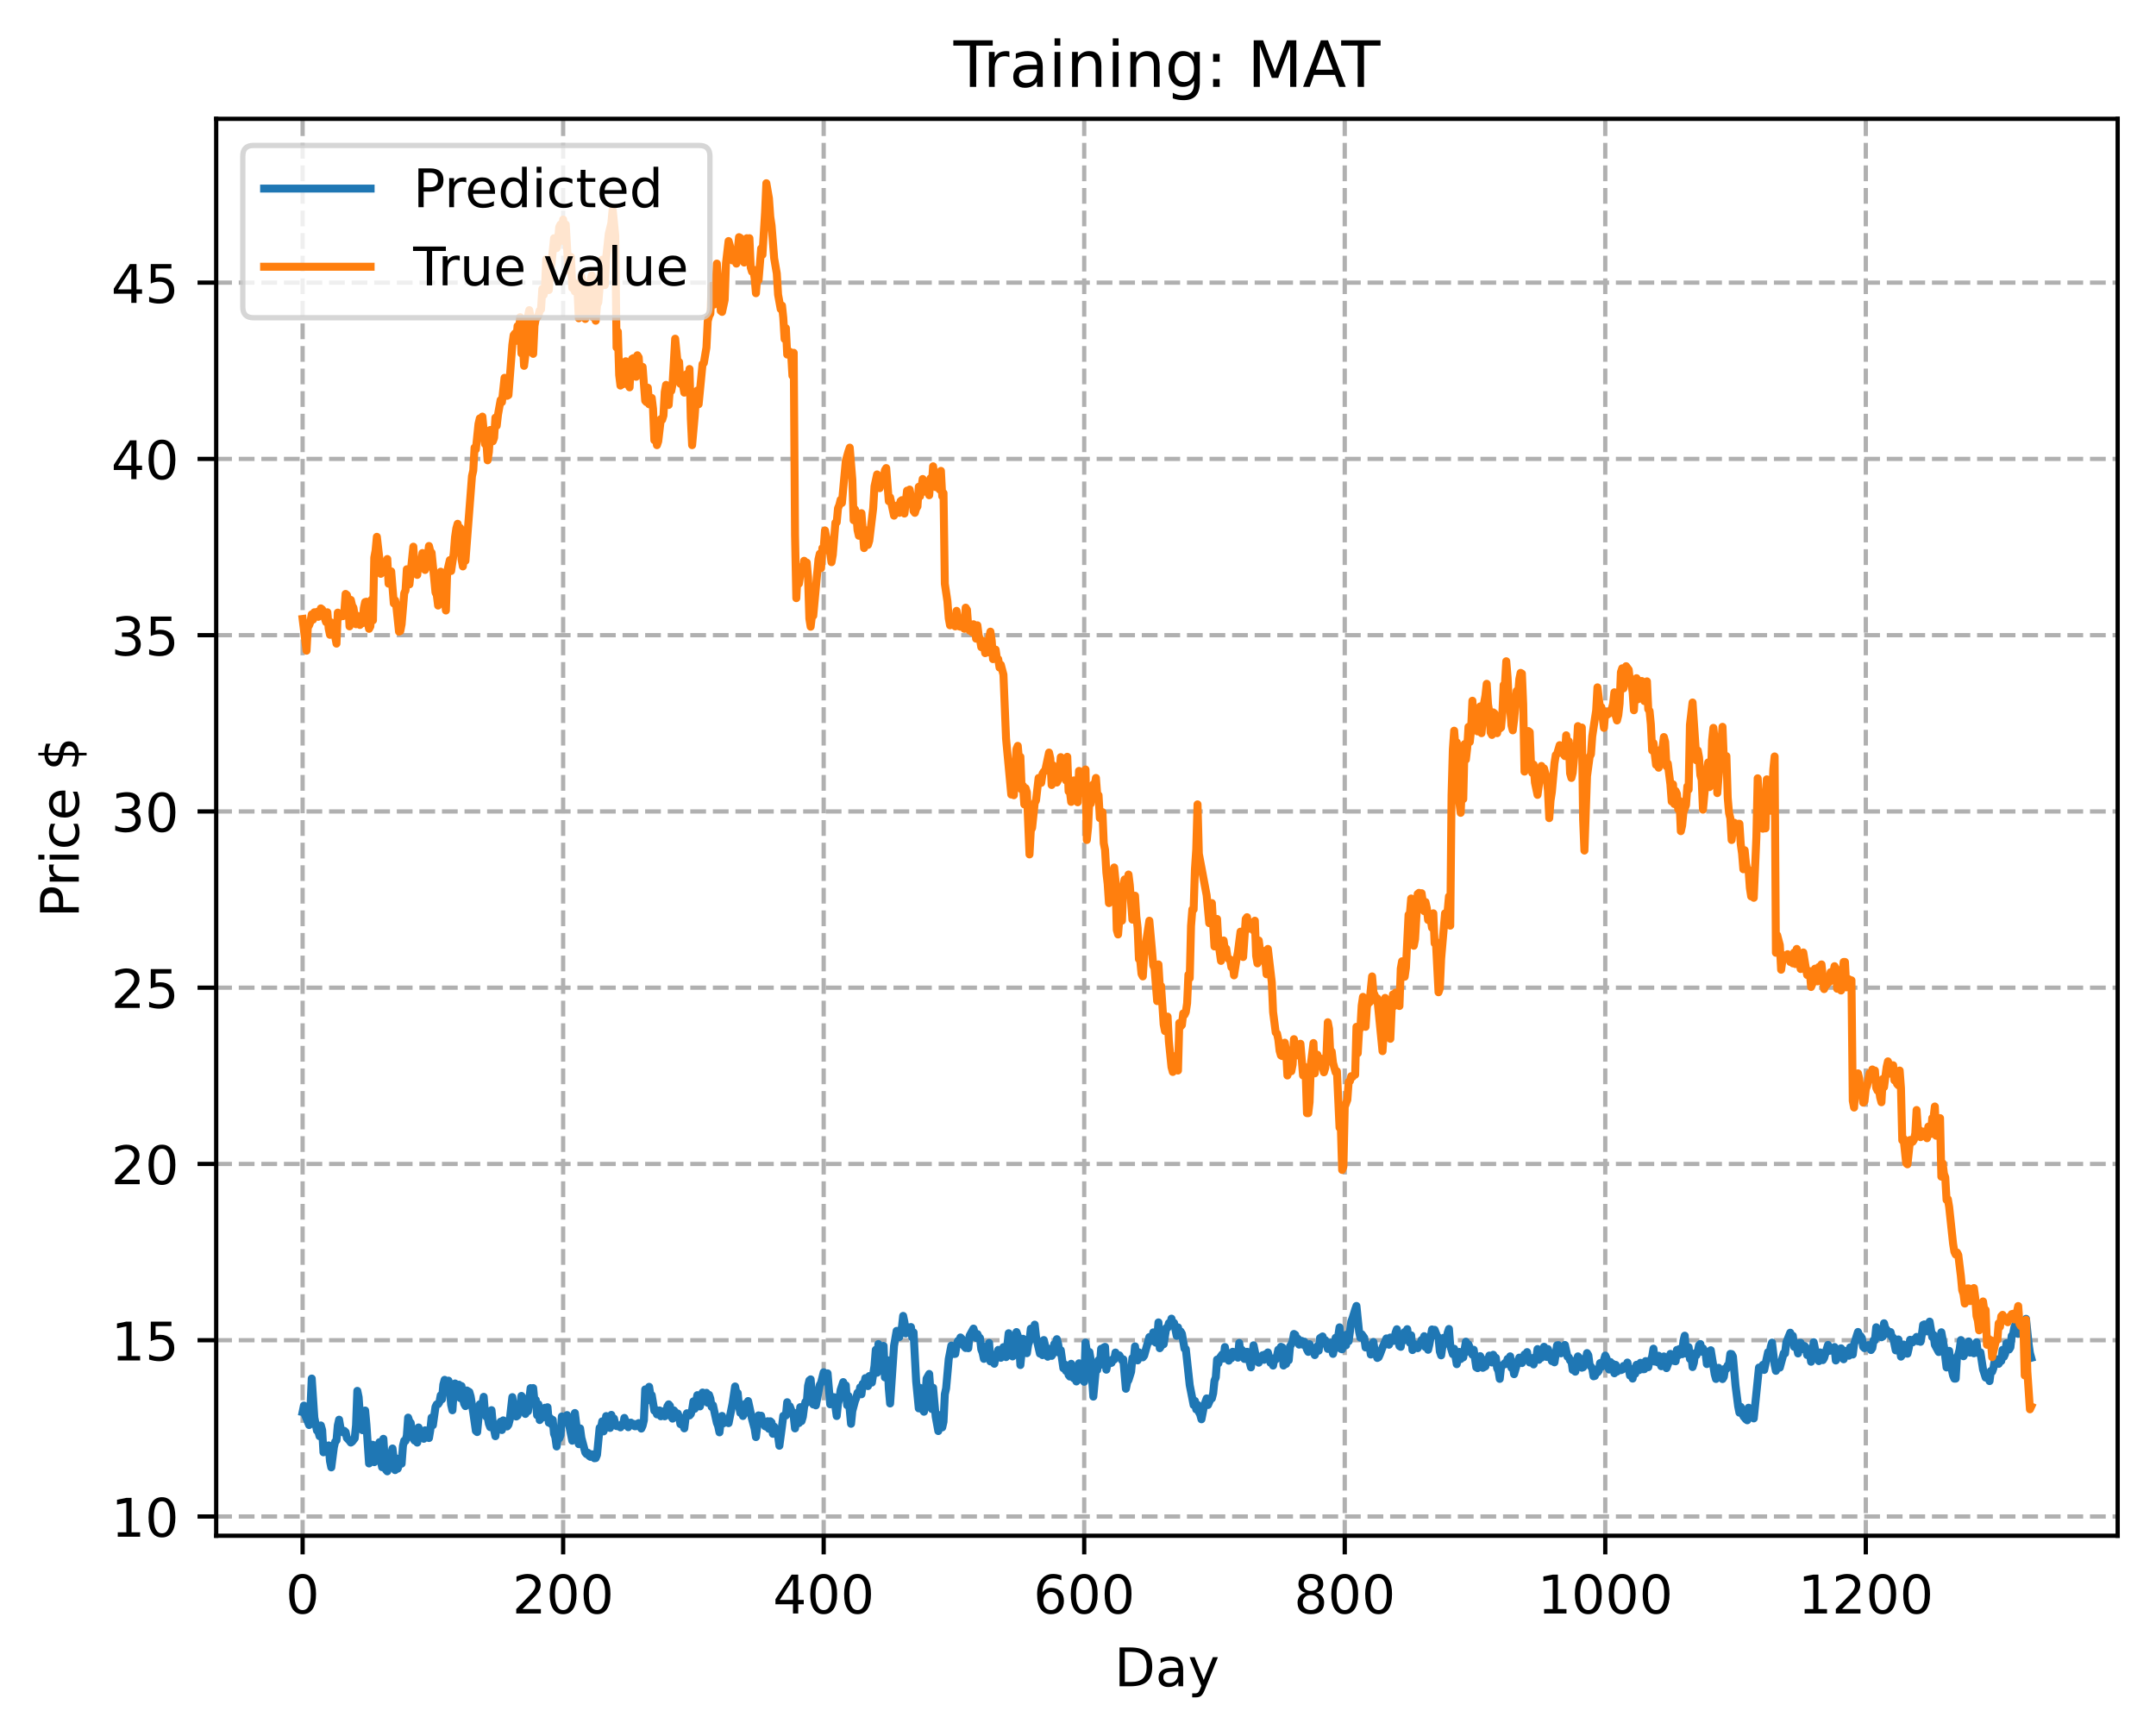 <?xml version="1.0" encoding="utf-8" standalone="no"?>
<!DOCTYPE svg PUBLIC "-//W3C//DTD SVG 1.1//EN"
  "http://www.w3.org/Graphics/SVG/1.1/DTD/svg11.dtd">
<!-- Created with matplotlib (https://matplotlib.org/) -->
<svg height="325.986pt" version="1.1" viewBox="0 0 404.923 325.986" width="404.923pt" xmlns="http://www.w3.org/2000/svg" xmlns:xlink="http://www.w3.org/1999/xlink">
 <defs>
  <style type="text/css">
*{stroke-linecap:butt;stroke-linejoin:round;}
  </style>
 </defs>
 <g id="figure_1">
  <g id="patch_1">
   <path d="M 0 325.986 
L 404.923 325.986 
L 404.923 0 
L 0 0 
z
" style="fill:#ffffff;"/>
  </g>
  <g id="axes_1">
   <g id="patch_2">
    <path d="M 40.603 288.43 
L 397.723 288.43 
L 397.723 22.318 
L 40.603 22.318 
z
" style="fill:#ffffff;"/>
   </g>
   <g id="matplotlib.axis_1">
    <g id="xtick_1">
     <g id="line2d_1">
      <path clip-path="url(#paca24b293a)" d="M 56.836 288.43 
L 56.836 22.318 
" style="fill:none;stroke:#b0b0b0;stroke-dasharray:2.96,1.28;stroke-dashoffset:0;stroke-width:0.8;"/>
     </g>
     <g id="line2d_2">
      <defs>
       <path d="M 0 0 
L 0 3.5 
" id="m8d5d5a8ef0" style="stroke:#000000;stroke-width:0.8;"/>
      </defs>
      <g>
       <use style="stroke:#000000;stroke-width:0.8;" x="56.836" xlink:href="#m8d5d5a8ef0" y="288.43"/>
      </g>
     </g>
     <g id="text_1">
      <!-- 0 -->
      <defs>
       <path d="M 31.781 66.406 
Q 24.172 66.406 20.328 58.906 
Q 16.5 51.422 16.5 36.375 
Q 16.5 21.391 20.328 13.891 
Q 24.172 6.391 31.781 6.391 
Q 39.453 6.391 43.281 13.891 
Q 47.125 21.391 47.125 36.375 
Q 47.125 51.422 43.281 58.906 
Q 39.453 66.406 31.781 66.406 
z
M 31.781 74.219 
Q 44.047 74.219 50.516 64.516 
Q 56.984 54.828 56.984 36.375 
Q 56.984 17.969 50.516 8.266 
Q 44.047 -1.422 31.781 -1.422 
Q 19.531 -1.422 13.062 8.266 
Q 6.594 17.969 6.594 36.375 
Q 6.594 54.828 13.062 64.516 
Q 19.531 74.219 31.781 74.219 
z
" id="DejaVuSans-48"/>
      </defs>
      <g transform="translate(53.655 303.029)scale(0.1 -0.1)">
       <use xlink:href="#DejaVuSans-48"/>
      </g>
     </g>
    </g>
    <g id="xtick_2">
     <g id="line2d_3">
      <path clip-path="url(#paca24b293a)" d="M 105.766 288.43 
L 105.766 22.318 
" style="fill:none;stroke:#b0b0b0;stroke-dasharray:2.96,1.28;stroke-dashoffset:0;stroke-width:0.8;"/>
     </g>
     <g id="line2d_4">
      <g>
       <use style="stroke:#000000;stroke-width:0.8;" x="105.766" xlink:href="#m8d5d5a8ef0" y="288.43"/>
      </g>
     </g>
     <g id="text_2">
      <!-- 200 -->
      <defs>
       <path d="M 19.188 8.297 
L 53.609 8.297 
L 53.609 0 
L 7.328 0 
L 7.328 8.297 
Q 12.938 14.109 22.625 23.891 
Q 32.328 33.688 34.812 36.531 
Q 39.547 41.844 41.422 45.531 
Q 43.312 49.219 43.312 52.781 
Q 43.312 58.594 39.234 62.25 
Q 35.156 65.922 28.609 65.922 
Q 23.969 65.922 18.812 64.312 
Q 13.672 62.703 7.812 59.422 
L 7.812 69.391 
Q 13.766 71.781 18.938 73 
Q 24.125 74.219 28.422 74.219 
Q 39.75 74.219 46.484 68.547 
Q 53.219 62.891 53.219 53.422 
Q 53.219 48.922 51.531 44.891 
Q 49.859 40.875 45.406 35.406 
Q 44.188 33.984 37.641 27.219 
Q 31.109 20.453 19.188 8.297 
z
" id="DejaVuSans-50"/>
      </defs>
      <g transform="translate(96.223 303.029)scale(0.1 -0.1)">
       <use xlink:href="#DejaVuSans-50"/>
       <use x="63.623" xlink:href="#DejaVuSans-48"/>
       <use x="127.246" xlink:href="#DejaVuSans-48"/>
      </g>
     </g>
    </g>
    <g id="xtick_3">
     <g id="line2d_5">
      <path clip-path="url(#paca24b293a)" d="M 154.697 288.43 
L 154.697 22.318 
" style="fill:none;stroke:#b0b0b0;stroke-dasharray:2.96,1.28;stroke-dashoffset:0;stroke-width:0.8;"/>
     </g>
     <g id="line2d_6">
      <g>
       <use style="stroke:#000000;stroke-width:0.8;" x="154.697" xlink:href="#m8d5d5a8ef0" y="288.43"/>
      </g>
     </g>
     <g id="text_3">
      <!-- 400 -->
      <defs>
       <path d="M 37.797 64.312 
L 12.891 25.391 
L 37.797 25.391 
z
M 35.203 72.906 
L 47.609 72.906 
L 47.609 25.391 
L 58.016 25.391 
L 58.016 17.188 
L 47.609 17.188 
L 47.609 0 
L 37.797 0 
L 37.797 17.188 
L 4.891 17.188 
L 4.891 26.703 
z
" id="DejaVuSans-52"/>
      </defs>
      <g transform="translate(145.153 303.029)scale(0.1 -0.1)">
       <use xlink:href="#DejaVuSans-52"/>
       <use x="63.623" xlink:href="#DejaVuSans-48"/>
       <use x="127.246" xlink:href="#DejaVuSans-48"/>
      </g>
     </g>
    </g>
    <g id="xtick_4">
     <g id="line2d_7">
      <path clip-path="url(#paca24b293a)" d="M 203.628 288.43 
L 203.628 22.318 
" style="fill:none;stroke:#b0b0b0;stroke-dasharray:2.96,1.28;stroke-dashoffset:0;stroke-width:0.8;"/>
     </g>
     <g id="line2d_8">
      <g>
       <use style="stroke:#000000;stroke-width:0.8;" x="203.628" xlink:href="#m8d5d5a8ef0" y="288.43"/>
      </g>
     </g>
     <g id="text_4">
      <!-- 600 -->
      <defs>
       <path d="M 33.016 40.375 
Q 26.375 40.375 22.484 35.828 
Q 18.609 31.297 18.609 23.391 
Q 18.609 15.531 22.484 10.953 
Q 26.375 6.391 33.016 6.391 
Q 39.656 6.391 43.531 10.953 
Q 47.406 15.531 47.406 23.391 
Q 47.406 31.297 43.531 35.828 
Q 39.656 40.375 33.016 40.375 
z
M 52.594 71.297 
L 52.594 62.312 
Q 48.875 64.062 45.094 64.984 
Q 41.312 65.922 37.594 65.922 
Q 27.828 65.922 22.672 59.328 
Q 17.531 52.734 16.797 39.406 
Q 19.672 43.656 24.016 45.922 
Q 28.375 48.188 33.594 48.188 
Q 44.578 48.188 50.953 41.516 
Q 57.328 34.859 57.328 23.391 
Q 57.328 12.156 50.688 5.359 
Q 44.047 -1.422 33.016 -1.422 
Q 20.359 -1.422 13.672 8.266 
Q 6.984 17.969 6.984 36.375 
Q 6.984 53.656 15.188 63.938 
Q 23.391 74.219 37.203 74.219 
Q 40.922 74.219 44.703 73.484 
Q 48.484 72.75 52.594 71.297 
z
" id="DejaVuSans-54"/>
      </defs>
      <g transform="translate(194.084 303.029)scale(0.1 -0.1)">
       <use xlink:href="#DejaVuSans-54"/>
       <use x="63.623" xlink:href="#DejaVuSans-48"/>
       <use x="127.246" xlink:href="#DejaVuSans-48"/>
      </g>
     </g>
    </g>
    <g id="xtick_5">
     <g id="line2d_9">
      <path clip-path="url(#paca24b293a)" d="M 252.558 288.43 
L 252.558 22.318 
" style="fill:none;stroke:#b0b0b0;stroke-dasharray:2.96,1.28;stroke-dashoffset:0;stroke-width:0.8;"/>
     </g>
     <g id="line2d_10">
      <g>
       <use style="stroke:#000000;stroke-width:0.8;" x="252.558" xlink:href="#m8d5d5a8ef0" y="288.43"/>
      </g>
     </g>
     <g id="text_5">
      <!-- 800 -->
      <defs>
       <path d="M 31.781 34.625 
Q 24.75 34.625 20.719 30.859 
Q 16.703 27.094 16.703 20.516 
Q 16.703 13.922 20.719 10.156 
Q 24.75 6.391 31.781 6.391 
Q 38.812 6.391 42.859 10.172 
Q 46.922 13.969 46.922 20.516 
Q 46.922 27.094 42.891 30.859 
Q 38.875 34.625 31.781 34.625 
z
M 21.922 38.812 
Q 15.578 40.375 12.031 44.719 
Q 8.5 49.078 8.5 55.328 
Q 8.5 64.062 14.719 69.141 
Q 20.953 74.219 31.781 74.219 
Q 42.672 74.219 48.875 69.141 
Q 55.078 64.062 55.078 55.328 
Q 55.078 49.078 51.531 44.719 
Q 48 40.375 41.703 38.812 
Q 48.828 37.156 52.797 32.312 
Q 56.781 27.484 56.781 20.516 
Q 56.781 9.906 50.312 4.234 
Q 43.844 -1.422 31.781 -1.422 
Q 19.734 -1.422 13.25 4.234 
Q 6.781 9.906 6.781 20.516 
Q 6.781 27.484 10.781 32.312 
Q 14.797 37.156 21.922 38.812 
z
M 18.312 54.391 
Q 18.312 48.734 21.844 45.562 
Q 25.391 42.391 31.781 42.391 
Q 38.141 42.391 41.719 45.562 
Q 45.312 48.734 45.312 54.391 
Q 45.312 60.062 41.719 63.234 
Q 38.141 66.406 31.781 66.406 
Q 25.391 66.406 21.844 63.234 
Q 18.312 60.062 18.312 54.391 
z
" id="DejaVuSans-56"/>
      </defs>
      <g transform="translate(243.015 303.029)scale(0.1 -0.1)">
       <use xlink:href="#DejaVuSans-56"/>
       <use x="63.623" xlink:href="#DejaVuSans-48"/>
       <use x="127.246" xlink:href="#DejaVuSans-48"/>
      </g>
     </g>
    </g>
    <g id="xtick_6">
     <g id="line2d_11">
      <path clip-path="url(#paca24b293a)" d="M 301.489 288.43 
L 301.489 22.318 
" style="fill:none;stroke:#b0b0b0;stroke-dasharray:2.96,1.28;stroke-dashoffset:0;stroke-width:0.8;"/>
     </g>
     <g id="line2d_12">
      <g>
       <use style="stroke:#000000;stroke-width:0.8;" x="301.489" xlink:href="#m8d5d5a8ef0" y="288.43"/>
      </g>
     </g>
     <g id="text_6">
      <!-- 1000 -->
      <defs>
       <path d="M 12.406 8.297 
L 28.516 8.297 
L 28.516 63.922 
L 10.984 60.406 
L 10.984 69.391 
L 28.422 72.906 
L 38.281 72.906 
L 38.281 8.297 
L 54.391 8.297 
L 54.391 0 
L 12.406 0 
z
" id="DejaVuSans-49"/>
      </defs>
      <g transform="translate(288.764 303.029)scale(0.1 -0.1)">
       <use xlink:href="#DejaVuSans-49"/>
       <use x="63.623" xlink:href="#DejaVuSans-48"/>
       <use x="127.246" xlink:href="#DejaVuSans-48"/>
       <use x="190.869" xlink:href="#DejaVuSans-48"/>
      </g>
     </g>
    </g>
    <g id="xtick_7">
     <g id="line2d_13">
      <path clip-path="url(#paca24b293a)" d="M 350.419 288.43 
L 350.419 22.318 
" style="fill:none;stroke:#b0b0b0;stroke-dasharray:2.96,1.28;stroke-dashoffset:0;stroke-width:0.8;"/>
     </g>
     <g id="line2d_14">
      <g>
       <use style="stroke:#000000;stroke-width:0.8;" x="350.419" xlink:href="#m8d5d5a8ef0" y="288.43"/>
      </g>
     </g>
     <g id="text_7">
      <!-- 1200 -->
      <g transform="translate(337.694 303.029)scale(0.1 -0.1)">
       <use xlink:href="#DejaVuSans-49"/>
       <use x="63.623" xlink:href="#DejaVuSans-50"/>
       <use x="127.246" xlink:href="#DejaVuSans-48"/>
       <use x="190.869" xlink:href="#DejaVuSans-48"/>
      </g>
     </g>
    </g>
    <g id="text_8">
     <!-- Day -->
     <defs>
      <path d="M 19.672 64.797 
L 19.672 8.109 
L 31.594 8.109 
Q 46.688 8.109 53.688 14.938 
Q 60.688 21.781 60.688 36.531 
Q 60.688 51.172 53.688 57.984 
Q 46.688 64.797 31.594 64.797 
z
M 9.812 72.906 
L 30.078 72.906 
Q 51.266 72.906 61.172 64.094 
Q 71.094 55.281 71.094 36.531 
Q 71.094 17.672 61.125 8.828 
Q 51.172 0 30.078 0 
L 9.812 0 
z
" id="DejaVuSans-68"/>
      <path d="M 34.281 27.484 
Q 23.391 27.484 19.188 25 
Q 14.984 22.516 14.984 16.5 
Q 14.984 11.719 18.141 8.906 
Q 21.297 6.109 26.703 6.109 
Q 34.188 6.109 38.703 11.406 
Q 43.219 16.703 43.219 25.484 
L 43.219 27.484 
z
M 52.203 31.203 
L 52.203 0 
L 43.219 0 
L 43.219 8.297 
Q 40.141 3.328 35.547 0.953 
Q 30.953 -1.422 24.312 -1.422 
Q 15.922 -1.422 10.953 3.297 
Q 6 8.016 6 15.922 
Q 6 25.141 12.172 29.828 
Q 18.359 34.516 30.609 34.516 
L 43.219 34.516 
L 43.219 35.406 
Q 43.219 41.609 39.141 45 
Q 35.062 48.391 27.688 48.391 
Q 23 48.391 18.547 47.266 
Q 14.109 46.141 10.016 43.891 
L 10.016 52.203 
Q 14.938 54.109 19.578 55.047 
Q 24.219 56 28.609 56 
Q 40.484 56 46.344 49.844 
Q 52.203 43.703 52.203 31.203 
z
" id="DejaVuSans-97"/>
      <path d="M 32.172 -5.078 
Q 28.375 -14.844 24.75 -17.812 
Q 21.141 -20.797 15.094 -20.797 
L 7.906 -20.797 
L 7.906 -13.281 
L 13.188 -13.281 
Q 16.891 -13.281 18.938 -11.516 
Q 21 -9.766 23.484 -3.219 
L 25.094 0.875 
L 2.984 54.688 
L 12.5 54.688 
L 29.594 11.922 
L 46.688 54.688 
L 56.203 54.688 
z
" id="DejaVuSans-121"/>
     </defs>
     <g transform="translate(209.29 316.707)scale(0.1 -0.1)">
      <use xlink:href="#DejaVuSans-68"/>
      <use x="77.002" xlink:href="#DejaVuSans-97"/>
      <use x="138.281" xlink:href="#DejaVuSans-121"/>
     </g>
    </g>
   </g>
   <g id="matplotlib.axis_2">
    <g id="ytick_1">
     <g id="line2d_15">
      <path clip-path="url(#paca24b293a)" d="M 40.603 284.815 
L 397.723 284.815 
" style="fill:none;stroke:#b0b0b0;stroke-dasharray:2.96,1.28;stroke-dashoffset:0;stroke-width:0.8;"/>
     </g>
     <g id="line2d_16">
      <defs>
       <path d="M 0 0 
L -3.5 0 
" id="m813c3111ed" style="stroke:#000000;stroke-width:0.8;"/>
      </defs>
      <g>
       <use style="stroke:#000000;stroke-width:0.8;" x="40.603" xlink:href="#m813c3111ed" y="284.815"/>
      </g>
     </g>
     <g id="text_9">
      <!-- 10 -->
      <g transform="translate(20.878 288.614)scale(0.1 -0.1)">
       <use xlink:href="#DejaVuSans-49"/>
       <use x="63.623" xlink:href="#DejaVuSans-48"/>
      </g>
     </g>
    </g>
    <g id="ytick_2">
     <g id="line2d_17">
      <path clip-path="url(#paca24b293a)" d="M 40.603 251.711 
L 397.723 251.711 
" style="fill:none;stroke:#b0b0b0;stroke-dasharray:2.96,1.28;stroke-dashoffset:0;stroke-width:0.8;"/>
     </g>
     <g id="line2d_18">
      <g>
       <use style="stroke:#000000;stroke-width:0.8;" x="40.603" xlink:href="#m813c3111ed" y="251.711"/>
      </g>
     </g>
     <g id="text_10">
      <!-- 15 -->
      <defs>
       <path d="M 10.797 72.906 
L 49.516 72.906 
L 49.516 64.594 
L 19.828 64.594 
L 19.828 46.734 
Q 21.969 47.469 24.109 47.828 
Q 26.266 48.188 28.422 48.188 
Q 40.625 48.188 47.75 41.5 
Q 54.891 34.812 54.891 23.391 
Q 54.891 11.625 47.562 5.094 
Q 40.234 -1.422 26.906 -1.422 
Q 22.312 -1.422 17.547 -0.641 
Q 12.797 0.141 7.719 1.703 
L 7.719 11.625 
Q 12.109 9.234 16.797 8.062 
Q 21.484 6.891 26.703 6.891 
Q 35.156 6.891 40.078 11.328 
Q 45.016 15.766 45.016 23.391 
Q 45.016 31 40.078 35.438 
Q 35.156 39.891 26.703 39.891 
Q 22.75 39.891 18.812 39.016 
Q 14.891 38.141 10.797 36.281 
z
" id="DejaVuSans-53"/>
      </defs>
      <g transform="translate(20.878 255.51)scale(0.1 -0.1)">
       <use xlink:href="#DejaVuSans-49"/>
       <use x="63.623" xlink:href="#DejaVuSans-53"/>
      </g>
     </g>
    </g>
    <g id="ytick_3">
     <g id="line2d_19">
      <path clip-path="url(#paca24b293a)" d="M 40.603 218.606 
L 397.723 218.606 
" style="fill:none;stroke:#b0b0b0;stroke-dasharray:2.96,1.28;stroke-dashoffset:0;stroke-width:0.8;"/>
     </g>
     <g id="line2d_20">
      <g>
       <use style="stroke:#000000;stroke-width:0.8;" x="40.603" xlink:href="#m813c3111ed" y="218.606"/>
      </g>
     </g>
     <g id="text_11">
      <!-- 20 -->
      <g transform="translate(20.878 222.406)scale(0.1 -0.1)">
       <use xlink:href="#DejaVuSans-50"/>
       <use x="63.623" xlink:href="#DejaVuSans-48"/>
      </g>
     </g>
    </g>
    <g id="ytick_4">
     <g id="line2d_21">
      <path clip-path="url(#paca24b293a)" d="M 40.603 185.502 
L 397.723 185.502 
" style="fill:none;stroke:#b0b0b0;stroke-dasharray:2.96,1.28;stroke-dashoffset:0;stroke-width:0.8;"/>
     </g>
     <g id="line2d_22">
      <g>
       <use style="stroke:#000000;stroke-width:0.8;" x="40.603" xlink:href="#m813c3111ed" y="185.502"/>
      </g>
     </g>
     <g id="text_12">
      <!-- 25 -->
      <g transform="translate(20.878 189.301)scale(0.1 -0.1)">
       <use xlink:href="#DejaVuSans-50"/>
       <use x="63.623" xlink:href="#DejaVuSans-53"/>
      </g>
     </g>
    </g>
    <g id="ytick_5">
     <g id="line2d_23">
      <path clip-path="url(#paca24b293a)" d="M 40.603 152.398 
L 397.723 152.398 
" style="fill:none;stroke:#b0b0b0;stroke-dasharray:2.96,1.28;stroke-dashoffset:0;stroke-width:0.8;"/>
     </g>
     <g id="line2d_24">
      <g>
       <use style="stroke:#000000;stroke-width:0.8;" x="40.603" xlink:href="#m813c3111ed" y="152.398"/>
      </g>
     </g>
     <g id="text_13">
      <!-- 30 -->
      <defs>
       <path d="M 40.578 39.312 
Q 47.656 37.797 51.625 33 
Q 55.609 28.219 55.609 21.188 
Q 55.609 10.406 48.188 4.484 
Q 40.766 -1.422 27.094 -1.422 
Q 22.516 -1.422 17.656 -0.516 
Q 12.797 0.391 7.625 2.203 
L 7.625 11.719 
Q 11.719 9.328 16.594 8.109 
Q 21.484 6.891 26.812 6.891 
Q 36.078 6.891 40.938 10.547 
Q 45.797 14.203 45.797 21.188 
Q 45.797 27.641 41.281 31.266 
Q 36.766 34.906 28.719 34.906 
L 20.219 34.906 
L 20.219 43.016 
L 29.109 43.016 
Q 36.375 43.016 40.234 45.922 
Q 44.094 48.828 44.094 54.297 
Q 44.094 59.906 40.109 62.906 
Q 36.141 65.922 28.719 65.922 
Q 24.656 65.922 20.016 65.031 
Q 15.375 64.156 9.812 62.312 
L 9.812 71.094 
Q 15.438 72.656 20.344 73.438 
Q 25.25 74.219 29.594 74.219 
Q 40.828 74.219 47.359 69.109 
Q 53.906 64.016 53.906 55.328 
Q 53.906 49.266 50.438 45.094 
Q 46.969 40.922 40.578 39.312 
z
" id="DejaVuSans-51"/>
      </defs>
      <g transform="translate(20.878 156.197)scale(0.1 -0.1)">
       <use xlink:href="#DejaVuSans-51"/>
       <use x="63.623" xlink:href="#DejaVuSans-48"/>
      </g>
     </g>
    </g>
    <g id="ytick_6">
     <g id="line2d_25">
      <path clip-path="url(#paca24b293a)" d="M 40.603 119.293 
L 397.723 119.293 
" style="fill:none;stroke:#b0b0b0;stroke-dasharray:2.96,1.28;stroke-dashoffset:0;stroke-width:0.8;"/>
     </g>
     <g id="line2d_26">
      <g>
       <use style="stroke:#000000;stroke-width:0.8;" x="40.603" xlink:href="#m813c3111ed" y="119.293"/>
      </g>
     </g>
     <g id="text_14">
      <!-- 35 -->
      <g transform="translate(20.878 123.093)scale(0.1 -0.1)">
       <use xlink:href="#DejaVuSans-51"/>
       <use x="63.623" xlink:href="#DejaVuSans-53"/>
      </g>
     </g>
    </g>
    <g id="ytick_7">
     <g id="line2d_27">
      <path clip-path="url(#paca24b293a)" d="M 40.603 86.189 
L 397.723 86.189 
" style="fill:none;stroke:#b0b0b0;stroke-dasharray:2.96,1.28;stroke-dashoffset:0;stroke-width:0.8;"/>
     </g>
     <g id="line2d_28">
      <g>
       <use style="stroke:#000000;stroke-width:0.8;" x="40.603" xlink:href="#m813c3111ed" y="86.189"/>
      </g>
     </g>
     <g id="text_15">
      <!-- 40 -->
      <g transform="translate(20.878 89.988)scale(0.1 -0.1)">
       <use xlink:href="#DejaVuSans-52"/>
       <use x="63.623" xlink:href="#DejaVuSans-48"/>
      </g>
     </g>
    </g>
    <g id="ytick_8">
     <g id="line2d_29">
      <path clip-path="url(#paca24b293a)" d="M 40.603 53.085 
L 397.723 53.085 
" style="fill:none;stroke:#b0b0b0;stroke-dasharray:2.96,1.28;stroke-dashoffset:0;stroke-width:0.8;"/>
     </g>
     <g id="line2d_30">
      <g>
       <use style="stroke:#000000;stroke-width:0.8;" x="40.603" xlink:href="#m813c3111ed" y="53.085"/>
      </g>
     </g>
     <g id="text_16">
      <!-- 45 -->
      <g transform="translate(20.878 56.884)scale(0.1 -0.1)">
       <use xlink:href="#DejaVuSans-52"/>
       <use x="63.623" xlink:href="#DejaVuSans-53"/>
      </g>
     </g>
    </g>
    <g id="text_17">
     <!-- Price $ -->
     <defs>
      <path d="M 19.672 64.797 
L 19.672 37.406 
L 32.078 37.406 
Q 38.969 37.406 42.719 40.969 
Q 46.484 44.531 46.484 51.125 
Q 46.484 57.672 42.719 61.234 
Q 38.969 64.797 32.078 64.797 
z
M 9.812 72.906 
L 32.078 72.906 
Q 44.344 72.906 50.609 67.359 
Q 56.891 61.812 56.891 51.125 
Q 56.891 40.328 50.609 34.812 
Q 44.344 29.297 32.078 29.297 
L 19.672 29.297 
L 19.672 0 
L 9.812 0 
z
" id="DejaVuSans-80"/>
      <path d="M 41.109 46.297 
Q 39.594 47.172 37.812 47.578 
Q 36.031 48 33.891 48 
Q 26.266 48 22.188 43.047 
Q 18.109 38.094 18.109 28.812 
L 18.109 0 
L 9.078 0 
L 9.078 54.688 
L 18.109 54.688 
L 18.109 46.188 
Q 20.953 51.172 25.484 53.578 
Q 30.031 56 36.531 56 
Q 37.453 56 38.578 55.875 
Q 39.703 55.766 41.062 55.516 
z
" id="DejaVuSans-114"/>
      <path d="M 9.422 54.688 
L 18.406 54.688 
L 18.406 0 
L 9.422 0 
z
M 9.422 75.984 
L 18.406 75.984 
L 18.406 64.594 
L 9.422 64.594 
z
" id="DejaVuSans-105"/>
      <path d="M 48.781 52.594 
L 48.781 44.188 
Q 44.969 46.297 41.141 47.344 
Q 37.312 48.391 33.406 48.391 
Q 24.656 48.391 19.812 42.844 
Q 14.984 37.312 14.984 27.297 
Q 14.984 17.281 19.812 11.734 
Q 24.656 6.203 33.406 6.203 
Q 37.312 6.203 41.141 7.25 
Q 44.969 8.297 48.781 10.406 
L 48.781 2.094 
Q 45.016 0.344 40.984 -0.531 
Q 36.969 -1.422 32.422 -1.422 
Q 20.062 -1.422 12.781 6.344 
Q 5.516 14.109 5.516 27.297 
Q 5.516 40.672 12.859 48.328 
Q 20.219 56 33.016 56 
Q 37.156 56 41.109 55.141 
Q 45.062 54.297 48.781 52.594 
z
" id="DejaVuSans-99"/>
      <path d="M 56.203 29.594 
L 56.203 25.203 
L 14.891 25.203 
Q 15.484 15.922 20.484 11.062 
Q 25.484 6.203 34.422 6.203 
Q 39.594 6.203 44.453 7.469 
Q 49.312 8.734 54.109 11.281 
L 54.109 2.781 
Q 49.266 0.734 44.188 -0.344 
Q 39.109 -1.422 33.891 -1.422 
Q 20.797 -1.422 13.156 6.188 
Q 5.516 13.812 5.516 26.812 
Q 5.516 40.234 12.766 48.109 
Q 20.016 56 32.328 56 
Q 43.359 56 49.781 48.891 
Q 56.203 41.797 56.203 29.594 
z
M 47.219 32.234 
Q 47.125 39.594 43.094 43.984 
Q 39.062 48.391 32.422 48.391 
Q 24.906 48.391 20.391 44.141 
Q 15.875 39.891 15.188 32.172 
z
" id="DejaVuSans-101"/>
      <path id="DejaVuSans-32"/>
      <path d="M 33.797 -14.703 
L 28.906 -14.703 
L 28.859 0 
Q 23.734 0.094 18.609 1.188 
Q 13.484 2.297 8.297 4.5 
L 8.297 13.281 
Q 13.281 10.156 18.375 8.562 
Q 23.484 6.984 28.906 6.938 
L 28.906 29.203 
Q 18.109 30.953 13.203 35.156 
Q 8.297 39.359 8.297 46.688 
Q 8.297 54.641 13.625 59.219 
Q 18.953 63.812 28.906 64.5 
L 28.906 75.984 
L 33.797 75.984 
L 33.797 64.656 
Q 38.328 64.453 42.578 63.688 
Q 46.828 62.938 50.875 61.625 
L 50.875 53.078 
Q 46.828 55.125 42.547 56.25 
Q 38.281 57.375 33.797 57.562 
L 33.797 36.719 
Q 44.875 35.016 50.094 30.609 
Q 55.328 26.219 55.328 18.609 
Q 55.328 10.359 49.781 5.594 
Q 44.234 0.828 33.797 0.094 
z
M 28.906 37.594 
L 28.906 57.625 
Q 23.25 56.984 20.266 54.391 
Q 17.281 51.812 17.281 47.516 
Q 17.281 43.312 20.031 40.969 
Q 22.797 38.625 28.906 37.594 
z
M 33.797 28.219 
L 33.797 7.078 
Q 39.984 7.906 43.141 10.594 
Q 46.297 13.281 46.297 17.672 
Q 46.297 21.969 43.281 24.5 
Q 40.281 27.047 33.797 28.219 
z
" id="DejaVuSans-36"/>
     </defs>
     <g transform="translate(14.798 172.342)rotate(-90)scale(0.1 -0.1)">
      <use xlink:href="#DejaVuSans-80"/>
      <use x="58.553" xlink:href="#DejaVuSans-114"/>
      <use x="99.666" xlink:href="#DejaVuSans-105"/>
      <use x="127.449" xlink:href="#DejaVuSans-99"/>
      <use x="182.43" xlink:href="#DejaVuSans-101"/>
      <use x="243.953" xlink:href="#DejaVuSans-32"/>
      <use x="275.74" xlink:href="#DejaVuSans-36"/>
     </g>
    </g>
   </g>
   <g id="line2d_31">
    <path clip-path="url(#paca24b293a)" d="M 56.836 265.197 
L 57.081 263.987 
L 57.325 265.826 
L 58.059 267.638 
L 58.304 264.477 
L 58.548 258.908 
L 59.038 266.251 
L 59.527 268.687 
L 59.772 268.848 
L 60.016 269.736 
L 60.261 267.718 
L 60.506 268.596 
L 60.75 272.76 
L 60.995 272.541 
L 61.24 271.574 
L 61.484 271.871 
L 61.729 271.468 
L 61.974 274.42 
L 62.218 275.597 
L 62.708 271.802 
L 62.952 270.774 
L 63.197 270.525 
L 63.441 267.723 
L 63.686 266.634 
L 63.931 268.069 
L 64.175 268.746 
L 64.42 269.015 
L 64.665 268.734 
L 64.909 268.97 
L 65.154 270.081 
L 65.643 270.595 
L 65.888 270.933 
L 66.133 270.769 
L 66.622 270.138 
L 66.867 267.665 
L 67.111 261.223 
L 67.356 262.416 
L 67.601 265.861 
L 68.09 268.614 
L 68.579 264.916 
L 68.824 267.613 
L 69.313 274.861 
L 69.558 271.315 
L 70.047 271.36 
L 70.292 274.615 
L 70.781 271.952 
L 71.27 270.858 
L 71.515 274.288 
L 71.76 275.56 
L 72.004 270.228 
L 72.249 274.079 
L 72.494 276.06 
L 72.738 276.334 
L 73.228 273.951 
L 73.717 272.044 
L 74.206 276.108 
L 74.451 273.916 
L 74.696 275.835 
L 75.185 274.308 
L 75.429 274.899 
L 75.674 271.581 
L 75.919 270.584 
L 76.163 270.625 
L 76.408 269.619 
L 76.653 266.247 
L 76.897 266.983 
L 77.142 267.235 
L 77.387 269.524 
L 77.631 270.22 
L 77.876 270.576 
L 78.121 270.337 
L 78.365 270.941 
L 78.61 268.095 
L 78.855 268.868 
L 79.099 269.185 
L 79.344 268.807 
L 79.589 270.224 
L 79.833 268.628 
L 80.323 269.954 
L 80.567 270.084 
L 80.812 268.609 
L 81.056 266.247 
L 81.301 267.673 
L 81.79 264.226 
L 82.035 263.75 
L 82.28 263.725 
L 82.524 263.362 
L 82.769 262.055 
L 83.014 262.803 
L 83.258 260.051 
L 83.503 259.153 
L 83.992 260.561 
L 84.237 259.305 
L 84.482 260.981 
L 84.726 263.812 
L 84.971 264.868 
L 85.216 261.191 
L 85.46 259.833 
L 85.705 261.917 
L 85.95 261.28 
L 86.194 260.06 
L 86.439 262.582 
L 86.684 260.323 
L 86.928 262.552 
L 87.173 263.644 
L 87.417 264.086 
L 87.662 261.146 
L 88.151 261.435 
L 88.396 262.278 
L 88.885 265.338 
L 89.375 268.746 
L 89.619 268.961 
L 90.109 263.741 
L 90.353 264.841 
L 90.843 262.344 
L 91.087 265.352 
L 91.332 266.077 
L 91.577 266.097 
L 91.821 267.401 
L 92.066 268.039 
L 92.311 264.847 
L 92.555 267.369 
L 93.044 269.735 
L 93.289 267.737 
L 93.534 267.49 
L 93.778 268.383 
L 94.023 267.01 
L 94.268 268.576 
L 94.512 266.765 
L 95.246 267.908 
L 95.491 267.591 
L 95.736 266.65 
L 96.225 262.399 
L 96.47 264.455 
L 96.714 263.903 
L 96.959 266.039 
L 97.204 265.865 
L 97.448 263.853 
L 97.693 264.077 
L 97.938 262.173 
L 98.182 262.533 
L 98.427 264.523 
L 98.672 265.557 
L 98.916 264.302 
L 99.161 265.057 
L 99.65 260.703 
L 99.895 261.312 
L 100.139 260.697 
L 100.384 263.235 
L 100.629 262.925 
L 100.873 265.805 
L 101.118 263.729 
L 101.363 266.703 
L 101.607 265.877 
L 101.852 266.268 
L 102.341 264.394 
L 102.586 265.291 
L 102.831 264.3 
L 103.075 267.199 
L 103.32 266.324 
L 103.565 267.486 
L 103.809 266.673 
L 104.054 269.286 
L 104.299 269.928 
L 104.543 271.667 
L 104.788 269.92 
L 105.032 270.156 
L 105.277 269.553 
L 105.522 266.024 
L 105.766 266.666 
L 106.011 266.634 
L 106.256 267.142 
L 106.5 265.768 
L 107.479 270.586 
L 107.968 265.381 
L 108.702 271.233 
L 108.947 268.265 
L 109.192 270.037 
L 109.926 272.798 
L 110.17 273.1 
L 110.415 272.843 
L 110.66 273.457 
L 110.904 273.615 
L 111.149 273.128 
L 111.638 273.88 
L 111.883 273.848 
L 112.127 273.243 
L 112.617 268.158 
L 112.861 268.23 
L 113.106 266.944 
L 113.351 268.838 
L 113.595 268.151 
L 113.84 265.959 
L 114.085 267.262 
L 114.574 268.19 
L 114.819 265.731 
L 115.063 266.843 
L 115.308 266.41 
L 115.553 267.434 
L 115.797 267.841 
L 116.042 267.862 
L 116.287 267.698 
L 116.531 268.081 
L 116.776 267.512 
L 117.02 267.704 
L 117.265 266.306 
L 117.51 267.079 
L 117.754 267.096 
L 117.999 268.049 
L 118.488 267.188 
L 118.733 267.655 
L 118.978 267.416 
L 119.222 267.874 
L 119.467 267.858 
L 119.712 267.402 
L 119.956 267.274 
L 120.446 268.306 
L 120.69 267.763 
L 120.935 266.723 
L 121.18 260.943 
L 121.424 262.514 
L 121.669 262.989 
L 121.914 260.463 
L 122.158 262.022 
L 122.403 262.029 
L 122.892 264.95 
L 123.137 264.759 
L 123.381 265.638 
L 123.871 264.901 
L 124.115 265.998 
L 124.36 265.318 
L 124.605 265.049 
L 124.849 266.003 
L 125.094 265.827 
L 125.339 264.138 
L 125.583 263.752 
L 125.828 264.044 
L 126.073 266.019 
L 126.317 266.437 
L 126.562 264.892 
L 126.807 265.209 
L 127.051 265.742 
L 127.296 265.478 
L 127.541 266.116 
L 127.785 267.469 
L 128.03 267.285 
L 128.275 267.637 
L 128.519 268.264 
L 128.764 266.285 
L 129.008 265.427 
L 129.253 265.773 
L 129.498 265.846 
L 129.742 265.577 
L 129.987 264.747 
L 130.232 263.19 
L 130.476 264.595 
L 130.966 262.028 
L 131.455 264.144 
L 131.7 263.131 
L 131.944 261.535 
L 132.189 262.7 
L 132.434 263.013 
L 132.678 261.592 
L 132.923 263.469 
L 133.168 261.97 
L 133.412 262.675 
L 133.657 264.238 
L 133.902 263.921 
L 134.636 267.248 
L 134.88 267.852 
L 135.125 269.015 
L 135.369 267.002 
L 135.614 265.93 
L 135.859 267.327 
L 136.103 266.996 
L 136.593 266.791 
L 136.837 267.286 
L 137.571 263.634 
L 138.061 260.397 
L 138.305 261.657 
L 138.55 261.623 
L 138.795 264.065 
L 139.039 265.352 
L 139.284 264.909 
L 139.529 265.942 
L 139.773 265.46 
L 140.018 263.626 
L 140.263 264.315 
L 140.507 263.135 
L 141.241 266.494 
L 141.73 268.327 
L 141.975 269.9 
L 142.464 265.827 
L 142.709 266.226 
L 142.954 265.892 
L 143.198 267.284 
L 143.443 267.141 
L 143.688 267.869 
L 143.932 267.967 
L 144.177 266.926 
L 144.422 268.359 
L 144.666 266.936 
L 144.911 267.166 
L 145.156 269.285 
L 145.4 267.94 
L 145.89 269.362 
L 146.134 269.76 
L 146.379 271.534 
L 146.868 267.879 
L 147.113 265.915 
L 147.357 265.818 
L 147.602 265.847 
L 147.847 263.356 
L 148.091 265.221 
L 148.336 264.126 
L 149.07 266.075 
L 149.315 268.272 
L 149.804 265.29 
L 150.049 267.277 
L 150.293 264.281 
L 150.538 266.91 
L 150.783 266.092 
L 151.027 264.208 
L 151.272 263.29 
L 151.517 263.438 
L 151.761 260.284 
L 152.006 259.263 
L 152.251 259.062 
L 152.495 262.117 
L 152.74 263.776 
L 152.984 263.603 
L 153.229 263.947 
L 153.963 260.111 
L 154.208 259.703 
L 154.697 257.73 
L 155.186 258.916 
L 155.431 257.932 
L 155.92 263.748 
L 156.165 263.402 
L 156.41 262.378 
L 156.654 262.412 
L 157.144 265.949 
L 157.388 263.599 
L 157.633 262.735 
L 157.878 261.062 
L 158.367 259.574 
L 158.612 260.978 
L 158.856 260.176 
L 159.101 263.927 
L 159.345 262.175 
L 159.835 267.407 
L 160.079 264.995 
L 160.569 263.162 
L 160.813 262.533 
L 161.058 261.578 
L 161.303 261.85 
L 161.547 260.56 
L 161.792 261.868 
L 162.037 259.882 
L 162.281 260.005 
L 162.526 258.827 
L 163.015 260.327 
L 163.26 258.44 
L 163.749 259.673 
L 164.239 256.528 
L 164.483 253.498 
L 164.728 257.823 
L 164.972 252.431 
L 165.462 254.034 
L 165.706 253.024 
L 165.951 252.774 
L 166.196 258.697 
L 166.685 255.462 
L 166.93 260.811 
L 167.174 263.591 
L 167.908 252.767 
L 168.398 249.956 
L 168.642 250.207 
L 168.887 251.127 
L 169.132 249.763 
L 169.376 249.416 
L 169.621 247.145 
L 169.866 248.312 
L 170.11 250.431 
L 170.355 249.573 
L 170.6 249.275 
L 170.844 249.944 
L 171.089 249.236 
L 171.333 251.205 
L 171.578 250.237 
L 172.067 259.459 
L 172.557 264.51 
L 172.801 260.659 
L 173.046 262.19 
L 173.291 264.784 
L 173.535 265.142 
L 173.78 262.798 
L 174.025 258.935 
L 174.514 258.046 
L 175.003 264.631 
L 175.248 260.634 
L 175.737 266.086 
L 176.227 268.772 
L 176.716 265.729 
L 176.96 268.089 
L 177.205 267.018 
L 177.45 261.858 
L 177.694 260.74 
L 178.184 255.26 
L 178.673 252.721 
L 179.162 254.295 
L 179.407 254.275 
L 179.652 252.675 
L 179.896 251.836 
L 180.141 252.078 
L 180.386 251.193 
L 180.63 251.431 
L 180.875 252.588 
L 181.364 253.174 
L 181.609 252.188 
L 181.854 253.213 
L 182.098 250.876 
L 182.832 249.529 
L 183.321 251.284 
L 183.566 250.551 
L 183.811 251.088 
L 184.055 251.295 
L 184.3 253.434 
L 184.545 254.062 
L 184.789 255.213 
L 185.034 252.937 
L 185.279 253.748 
L 185.523 253.892 
L 185.768 252.218 
L 186.013 255.696 
L 186.257 254.362 
L 186.747 256.13 
L 186.991 254.899 
L 187.236 254.532 
L 187.481 253.524 
L 187.97 255.014 
L 188.215 254.47 
L 188.459 253.006 
L 188.704 253.52 
L 188.948 254.884 
L 189.438 250.398 
L 189.682 252.261 
L 189.927 252.312 
L 190.172 254.754 
L 190.416 254.534 
L 190.661 253.327 
L 190.906 250.176 
L 191.15 250.866 
L 191.395 252.284 
L 191.64 256.372 
L 192.129 251.44 
L 192.374 251.621 
L 192.863 254.147 
L 193.108 252.54 
L 193.352 251.86 
L 193.597 249.533 
L 194.086 250.673 
L 194.331 248.787 
L 194.575 251.023 
L 195.309 254.225 
L 195.554 253.588 
L 195.799 254.512 
L 196.043 251.678 
L 196.777 254.813 
L 197.022 253.324 
L 197.267 253.449 
L 197.511 254.652 
L 197.756 254.261 
L 198.001 252.431 
L 198.245 252.769 
L 198.49 251.514 
L 198.735 252.448 
L 198.979 254.105 
L 199.224 253.575 
L 199.713 256.973 
L 199.958 256.246 
L 200.203 257.48 
L 200.447 257.014 
L 200.692 258.237 
L 200.936 258.537 
L 201.181 256.135 
L 201.67 258.881 
L 201.915 258.79 
L 202.16 259.456 
L 202.404 258.16 
L 202.649 256.043 
L 203.383 259.251 
L 203.628 259.519 
L 203.872 252.152 
L 204.117 253.758 
L 204.362 254.553 
L 204.606 253.924 
L 204.851 255.401 
L 205.34 262.303 
L 205.83 257.01 
L 206.074 257.304 
L 206.319 255.44 
L 206.563 256.401 
L 206.808 253.322 
L 207.053 253.367 
L 207.297 253.075 
L 207.542 252.959 
L 207.787 257.248 
L 208.031 255.973 
L 208.276 255.814 
L 208.521 256.028 
L 208.765 255.955 
L 209.01 255.269 
L 209.255 255.366 
L 209.499 254.027 
L 209.744 254.606 
L 210.233 254.551 
L 210.723 255.471 
L 210.967 255.298 
L 211.457 260.829 
L 211.701 259.623 
L 211.946 259.198 
L 212.435 257.64 
L 212.68 255.061 
L 212.924 255.477 
L 213.169 252.868 
L 213.414 254.952 
L 213.658 255.496 
L 213.903 253.985 
L 214.392 254.892 
L 214.637 254.925 
L 214.882 254.623 
L 215.86 251.117 
L 216.35 251.86 
L 216.594 250.238 
L 217.084 252.175 
L 217.328 251.347 
L 217.573 248.363 
L 217.818 253.213 
L 218.062 252.842 
L 218.307 252.118 
L 218.551 252.461 
L 219.041 249.402 
L 219.285 249.377 
L 219.53 248.496 
L 219.775 248.615 
L 220.019 247.659 
L 220.264 248.535 
L 220.509 248.464 
L 220.998 250.89 
L 221.243 249.293 
L 221.487 250.649 
L 221.732 250.066 
L 221.977 250.478 
L 222.466 253.301 
L 222.711 253.377 
L 223.445 260.158 
L 224.179 263.897 
L 224.423 263.115 
L 224.668 264.708 
L 224.912 263.837 
L 225.157 265.21 
L 225.402 265.66 
L 225.646 266.561 
L 226.136 264.031 
L 226.625 262.64 
L 226.87 263.878 
L 227.359 262.748 
L 227.604 262.645 
L 227.848 261.67 
L 228.093 259.32 
L 228.338 258.708 
L 228.582 255.344 
L 228.827 256.057 
L 229.072 255.036 
L 229.561 254.362 
L 229.806 255.156 
L 230.05 252.994 
L 230.295 254.508 
L 230.784 255.555 
L 231.029 254.532 
L 231.273 255.103 
L 231.518 253.88 
L 231.763 254.418 
L 232.007 254.386 
L 232.252 253.854 
L 232.497 254.988 
L 232.741 252.226 
L 232.986 254.061 
L 233.231 253.502 
L 233.72 255.233 
L 233.965 254.183 
L 234.209 253.882 
L 234.454 255.246 
L 234.699 255.862 
L 234.943 256.809 
L 235.433 252.663 
L 235.922 254.984 
L 236.411 255.931 
L 236.656 254.809 
L 236.9 254.952 
L 237.145 254.523 
L 237.39 255.394 
L 237.634 254.359 
L 237.879 254.824 
L 238.124 254.004 
L 238.613 255.948 
L 238.858 255.835 
L 239.102 256.475 
L 239.347 255.093 
L 239.592 255.347 
L 239.836 254.613 
L 240.081 253.477 
L 240.326 253.966 
L 240.57 252.948 
L 240.815 253.041 
L 241.06 256.469 
L 241.304 256.121 
L 241.549 256.165 
L 241.794 254.622 
L 242.038 255.486 
L 242.283 252.859 
L 242.527 252.484 
L 242.772 251.902 
L 243.017 250.538 
L 243.261 250.691 
L 243.506 251.721 
L 243.751 251.421 
L 243.995 252.542 
L 244.24 252.027 
L 244.485 251.838 
L 244.729 252.559 
L 244.974 251.987 
L 245.463 253.445 
L 245.708 253.903 
L 245.953 252.454 
L 246.442 253.832 
L 246.687 253.841 
L 246.931 254.502 
L 247.176 253.822 
L 247.421 252.813 
L 247.665 253.683 
L 247.91 251.317 
L 248.399 251.002 
L 248.644 252.205 
L 248.888 251.687 
L 249.378 253.344 
L 249.867 252.157 
L 250.356 254.28 
L 250.601 253.115 
L 250.846 251.251 
L 251.09 252.604 
L 251.58 249.294 
L 251.824 253.334 
L 252.069 253.417 
L 252.314 251.04 
L 252.558 250.769 
L 252.803 252.675 
L 253.048 250.597 
L 253.292 251.908 
L 253.782 248.214 
L 254.026 247.558 
L 254.515 245.97 
L 254.76 245.274 
L 255.249 250.085 
L 255.494 251.233 
L 255.739 250.584 
L 256.228 251.258 
L 256.473 253.076 
L 256.717 252.59 
L 257.207 252.702 
L 257.451 254.402 
L 257.941 252.045 
L 258.185 253.684 
L 258.675 255.045 
L 258.919 254.912 
L 259.164 254.375 
L 259.653 253.068 
L 260.387 251.375 
L 260.632 251.554 
L 260.876 252.559 
L 261.121 251.202 
L 261.366 251.727 
L 261.61 251.865 
L 261.855 251.706 
L 262.1 250.313 
L 262.344 249.647 
L 262.589 251.773 
L 262.834 252.813 
L 263.078 252.957 
L 263.323 251.042 
L 263.568 251.801 
L 263.812 250.164 
L 264.057 250.691 
L 264.302 249.631 
L 264.546 251.649 
L 264.791 252.201 
L 265.036 250.791 
L 265.28 253.561 
L 265.525 252.394 
L 265.77 252.475 
L 266.259 253.212 
L 266.748 252.371 
L 266.993 251.647 
L 267.237 251.987 
L 267.482 250.954 
L 267.727 253.014 
L 267.971 251.705 
L 268.216 253.509 
L 268.461 252.472 
L 268.95 249.689 
L 269.195 250.58 
L 269.439 249.758 
L 269.929 251.013 
L 270.173 251.182 
L 270.418 253.836 
L 270.663 254.555 
L 271.152 251.251 
L 271.397 251.671 
L 271.641 252.349 
L 271.886 250.324 
L 272.131 249.597 
L 272.375 252.746 
L 272.864 254.34 
L 273.109 253.309 
L 273.598 256.213 
L 274.088 253.91 
L 274.332 255.256 
L 274.577 255.007 
L 274.822 254.933 
L 275.311 251.99 
L 275.556 253.855 
L 275.8 252.488 
L 276.29 253.798 
L 276.534 254.438 
L 276.779 253.504 
L 277.268 256.806 
L 277.513 256.953 
L 278.002 254.697 
L 278.247 255.226 
L 278.491 256.897 
L 278.981 256.625 
L 279.225 255.339 
L 279.47 255.565 
L 279.715 254.593 
L 280.204 255.896 
L 280.449 254.443 
L 280.693 255.331 
L 280.938 255.005 
L 281.183 256.986 
L 281.427 257.461 
L 281.672 258.971 
L 281.917 256.744 
L 282.651 255.993 
L 282.895 256.19 
L 283.14 255.228 
L 283.385 255.874 
L 283.629 254.738 
L 283.874 256.9 
L 284.118 256.687 
L 284.363 258.091 
L 285.097 255.543 
L 285.342 254.976 
L 285.586 255.921 
L 285.831 256.005 
L 286.32 254.389 
L 286.565 254.5 
L 286.81 253.945 
L 287.054 255.423 
L 287.299 255.895 
L 287.544 255.054 
L 288.033 256.257 
L 288.278 254.899 
L 288.522 255.093 
L 288.767 253.373 
L 289.012 255.393 
L 289.256 254.139 
L 289.501 255.007 
L 289.746 253.575 
L 289.99 252.945 
L 290.235 253.604 
L 290.479 254.856 
L 290.724 253.371 
L 291.458 255.634 
L 291.703 255.613 
L 291.947 255.866 
L 292.437 252.664 
L 292.681 252.629 
L 292.926 253.661 
L 293.171 254.176 
L 293.415 253.253 
L 293.905 252.602 
L 294.394 254.797 
L 294.639 254.934 
L 294.883 255.524 
L 295.128 255.53 
L 295.373 257.299 
L 295.617 255.795 
L 295.862 257.62 
L 296.106 255.593 
L 296.351 254.744 
L 296.84 255.266 
L 297.085 256.874 
L 297.33 256.791 
L 297.574 255.209 
L 297.819 255.486 
L 298.064 254.126 
L 298.308 254.528 
L 298.553 256.348 
L 299.042 256.996 
L 299.287 258.485 
L 299.532 258.42 
L 299.776 257.689 
L 300.021 257.771 
L 300.266 257.451 
L 300.51 256.007 
L 300.755 256.74 
L 301 256.197 
L 301.489 254.591 
L 301.734 255.12 
L 301.978 256.717 
L 302.223 257.221 
L 302.467 255.809 
L 302.712 256.265 
L 302.957 256.175 
L 303.201 257.921 
L 303.446 256.337 
L 303.691 257.613 
L 303.935 256.906 
L 304.425 257.329 
L 304.669 257.228 
L 304.914 256.543 
L 305.159 256.932 
L 305.403 256.955 
L 305.648 255.906 
L 306.137 258.363 
L 306.382 257.105 
L 306.627 258.917 
L 306.871 257.347 
L 307.116 258.018 
L 307.361 256.321 
L 307.605 257.067 
L 307.85 257.335 
L 308.094 255.952 
L 308.584 257.167 
L 308.828 257.152 
L 309.073 255.63 
L 309.318 255.865 
L 309.562 256.783 
L 309.807 255.63 
L 310.052 255.422 
L 310.296 254.761 
L 310.541 253.3 
L 310.786 255.724 
L 311.03 254.706 
L 311.275 255.849 
L 311.52 254.629 
L 311.764 255.989 
L 312.009 256.597 
L 312.254 255.27 
L 312.498 254.755 
L 312.743 255.407 
L 312.988 256.952 
L 313.477 255.64 
L 313.722 254.277 
L 313.966 254.958 
L 314.211 254.492 
L 314.455 255.62 
L 314.7 255.667 
L 314.945 253.53 
L 315.189 254.584 
L 315.434 253.347 
L 315.679 254.302 
L 315.923 254.336 
L 316.168 251.83 
L 316.413 250.862 
L 316.657 254.224 
L 316.902 253.924 
L 317.147 253.006 
L 317.391 255.228 
L 317.636 254.429 
L 317.881 256.754 
L 318.125 255.955 
L 318.37 254.147 
L 318.615 254.533 
L 318.859 253.802 
L 319.104 252.664 
L 319.349 252.422 
L 319.593 253.863 
L 319.838 253.24 
L 320.327 254.115 
L 320.572 256.189 
L 320.816 255.191 
L 321.061 254.847 
L 321.306 253.591 
L 322.04 258.103 
L 322.284 258.987 
L 322.774 256.893 
L 323.018 258.432 
L 323.263 258.366 
L 323.508 259.005 
L 323.752 258.614 
L 323.997 257.024 
L 324.242 257.103 
L 324.486 256.417 
L 324.731 256.181 
L 324.976 254.276 
L 325.22 254.313 
L 325.465 254.758 
L 325.954 260.255 
L 326.443 264.105 
L 326.688 265.325 
L 326.933 264.225 
L 327.422 265.976 
L 327.911 266.576 
L 328.156 266.75 
L 328.401 264.387 
L 328.645 265.152 
L 328.89 265.049 
L 329.135 266.081 
L 329.379 266.399 
L 329.869 261.616 
L 330.358 256.841 
L 330.847 256.82 
L 331.092 256.327 
L 331.337 257.29 
L 332.07 253.945 
L 332.315 254.599 
L 332.56 252.996 
L 332.804 252.161 
L 333.294 256.3 
L 333.538 257.462 
L 334.028 255.971 
L 334.272 256.861 
L 334.762 255.048 
L 335.006 254.153 
L 335.251 254.202 
L 335.496 252.121 
L 336.23 250.299 
L 336.474 251.015 
L 336.719 250.884 
L 336.964 252.958 
L 337.208 252.286 
L 337.453 252.999 
L 337.698 254.197 
L 337.942 252.221 
L 338.187 252.204 
L 338.431 253.383 
L 338.676 252.763 
L 338.921 252.79 
L 339.165 253.064 
L 339.41 254.496 
L 339.899 254.064 
L 340.144 255.76 
L 340.633 252.085 
L 341.123 254.529 
L 341.367 254.831 
L 341.612 255.636 
L 341.857 254.009 
L 342.101 255.021 
L 342.346 255.448 
L 342.591 255.04 
L 343.08 253.366 
L 343.325 252.592 
L 343.569 253.711 
L 344.058 253.541 
L 344.303 253.778 
L 344.548 252.988 
L 344.792 255.517 
L 345.037 255.071 
L 345.282 254.365 
L 345.526 254.581 
L 345.771 253.233 
L 346.016 254.039 
L 346.26 255.288 
L 346.505 253.695 
L 346.75 254.463 
L 346.994 254.095 
L 347.239 254.627 
L 347.484 253.044 
L 347.728 253.575 
L 347.973 254.399 
L 348.218 252.462 
L 348.952 250.16 
L 349.196 250.875 
L 349.441 250.933 
L 349.686 251.307 
L 349.93 252.966 
L 350.175 253.204 
L 350.419 252.695 
L 350.664 252.74 
L 350.909 252.631 
L 351.153 252.737 
L 351.398 253.554 
L 351.643 253.184 
L 351.887 251.713 
L 352.132 251.728 
L 352.377 249.279 
L 352.621 250.504 
L 352.866 250.697 
L 353.111 250.421 
L 353.355 251.161 
L 353.6 251.019 
L 353.845 248.527 
L 354.089 249.487 
L 354.334 249.705 
L 354.579 250.526 
L 354.823 250.635 
L 355.068 250.176 
L 355.313 251.138 
L 355.557 251.229 
L 356.046 253.62 
L 356.291 253.631 
L 356.536 251.563 
L 357.025 254.797 
L 357.27 254.465 
L 357.514 252.519 
L 358.004 253.072 
L 358.248 254.247 
L 358.493 253.192 
L 358.738 251.632 
L 358.982 252.104 
L 359.227 252.108 
L 359.472 251.543 
L 359.716 251.699 
L 359.961 251.091 
L 360.206 251.902 
L 360.45 251.148 
L 360.695 252.013 
L 360.94 250.722 
L 361.184 248.833 
L 361.429 248.738 
L 361.674 249.956 
L 361.918 250.048 
L 362.407 248.219 
L 362.897 251.131 
L 363.141 250.697 
L 363.386 252.575 
L 364.12 253.931 
L 364.365 251.44 
L 364.609 250.217 
L 365.099 252.886 
L 365.588 256.825 
L 365.833 255.56 
L 366.077 253.704 
L 366.322 256.086 
L 366.811 258.35 
L 367.056 258.928 
L 367.301 258.924 
L 367.545 254.87 
L 367.79 254.39 
L 368.034 253.497 
L 368.279 251.681 
L 368.524 252.784 
L 368.768 254.721 
L 369.258 253.694 
L 369.502 252.364 
L 369.747 251.944 
L 369.992 254.04 
L 370.236 252.891 
L 370.726 254.167 
L 371.215 252.085 
L 371.46 254.042 
L 371.704 254.21 
L 371.949 253.989 
L 372.438 257.197 
L 372.928 258.733 
L 373.172 258.706 
L 373.417 258.821 
L 373.662 259.388 
L 373.906 257.485 
L 374.151 257.625 
L 374.395 256.925 
L 374.64 255.4 
L 374.885 255.982 
L 375.129 255.303 
L 375.374 256.152 
L 375.619 255.745 
L 375.863 255.615 
L 376.108 253.516 
L 376.353 254.825 
L 376.597 254.267 
L 376.842 252.276 
L 377.331 253.458 
L 377.576 253.046 
L 377.821 250.899 
L 378.065 250.637 
L 378.31 249.34 
L 378.555 248.661 
L 378.799 249.01 
L 379.044 250.52 
L 379.289 250.109 
L 379.533 250.491 
L 380.022 248.042 
L 380.267 248.911 
L 380.512 247.695 
L 381.001 252.415 
L 381.246 254.123 
L 381.49 255.016 
L 381.49 255.016 
" style="fill:none;stroke:#1f77b4;stroke-linecap:square;stroke-width:1.5;"/>
   </g>
   <g id="line2d_32">
    <path clip-path="url(#paca24b293a)" d="M 56.836 116.248 
L 57.57 122.207 
L 57.814 117.837 
L 58.059 117.44 
L 58.304 116.778 
L 58.548 115.387 
L 58.793 116.38 
L 59.038 114.99 
L 59.282 115.387 
L 59.527 114.924 
L 59.772 115.851 
L 60.261 114.262 
L 60.506 114.46 
L 60.75 115.718 
L 60.995 116.115 
L 61.24 116.844 
L 61.484 114.99 
L 61.729 118.036 
L 61.974 119.227 
L 62.218 116.91 
L 62.463 117.903 
L 62.708 118.367 
L 63.197 120.882 
L 63.441 115.056 
L 63.686 115.983 
L 63.931 115.652 
L 64.42 115.718 
L 64.665 114.924 
L 64.909 111.547 
L 65.154 111.746 
L 65.399 112.739 
L 65.643 117.638 
L 65.888 112.673 
L 66.133 113.732 
L 66.377 114.129 
L 66.867 117.241 
L 67.111 115.652 
L 67.356 116.182 
L 67.601 117.373 
L 67.845 116.513 
L 68.09 117.042 
L 68.335 114.195 
L 68.579 113.07 
L 68.824 113.004 
L 69.069 116.91 
L 69.313 118.102 
L 69.558 117.638 
L 69.802 112.606 
L 70.047 116.513 
L 70.292 104.728 
L 70.536 103.403 
L 70.781 100.821 
L 71.27 105.059 
L 71.515 107.773 
L 71.76 107.442 
L 72.004 105.655 
L 72.249 107.045 
L 72.494 107.508 
L 72.738 104.992 
L 72.983 109.627 
L 73.228 109.495 
L 73.472 107.31 
L 73.962 113.335 
L 74.206 112.739 
L 74.451 113.997 
L 74.94 118.631 
L 75.185 118.499 
L 75.429 117.241 
L 75.919 111.415 
L 76.163 110.885 
L 76.408 106.912 
L 76.653 107.906 
L 76.897 109.759 
L 77.631 102.675 
L 77.876 106.714 
L 78.365 107.972 
L 78.61 105.323 
L 78.855 105.588 
L 79.099 105.588 
L 79.344 103.867 
L 79.589 104.794 
L 79.833 107.045 
L 80.078 106.449 
L 80.567 102.543 
L 80.812 103.536 
L 81.056 103.801 
L 81.546 108.7 
L 81.79 111.282 
L 82.035 111.746 
L 82.28 113.732 
L 82.524 108.568 
L 82.769 107.376 
L 83.014 107.906 
L 83.258 109.693 
L 83.748 114.659 
L 83.992 107.31 
L 84.482 105.191 
L 84.726 107.244 
L 85.216 103.933 
L 85.46 100.888 
L 85.705 99.232 
L 85.95 98.372 
L 86.194 99.563 
L 86.439 99.166 
L 86.684 105.059 
L 86.928 106.383 
L 87.173 104.33 
L 87.417 105.323 
L 88.641 89.433 
L 88.885 88.374 
L 89.13 84.071 
L 89.375 84.402 
L 89.864 79.635 
L 90.109 78.575 
L 90.353 80.561 
L 90.598 78.244 
L 91.087 83.408 
L 91.332 82.746 
L 91.577 86.454 
L 91.821 84.865 
L 92.066 80.76 
L 92.311 81.224 
L 92.555 82.879 
L 92.8 82.217 
L 93.044 78.443 
L 93.289 79.966 
L 93.534 77.847 
L 94.023 75.132 
L 94.268 75.53 
L 94.757 70.961 
L 95.002 72.021 
L 95.246 74.338 
L 95.491 74.205 
L 96.225 64.738 
L 96.47 62.95 
L 96.714 62.619 
L 96.959 64.009 
L 97.204 61.229 
L 97.448 62.685 
L 97.693 59.573 
L 97.938 66.393 
L 98.182 64.473 
L 98.427 68.71 
L 98.916 64.605 
L 99.161 59.375 
L 99.405 58.249 
L 99.65 59.573 
L 99.895 66.194 
L 100.139 66.459 
L 100.384 61.162 
L 100.629 59.838 
L 100.873 59.64 
L 101.118 59.242 
L 101.363 58.315 
L 101.607 58.117 
L 101.852 54.277 
L 102.097 55.402 
L 102.341 54.343 
L 102.586 48.715 
L 102.831 53.548 
L 103.075 54.475 
L 103.32 50.768 
L 103.565 49.642 
L 104.054 44.743 
L 104.543 46.596 
L 104.788 45.339 
L 105.032 42.624 
L 105.277 42.161 
L 105.522 45.206 
L 105.766 41.234 
L 106.011 45.339 
L 106.256 42.161 
L 106.745 50.768 
L 106.99 48.914 
L 107.234 48.252 
L 107.479 54.078 
L 107.724 53.019 
L 107.968 54.74 
L 108.213 53.482 
L 108.458 54.343 
L 108.702 59.772 
L 108.947 57.587 
L 109.192 51.893 
L 109.681 54.873 
L 109.926 59.904 
L 110.17 53.813 
L 110.66 56.66 
L 110.904 52.754 
L 111.149 51.695 
L 111.393 59.573 
L 111.638 58.911 
L 111.883 60.235 
L 112.127 57.322 
L 112.372 56.793 
L 112.861 51.032 
L 113.106 48.781 
L 113.351 52.82 
L 113.595 53.548 
L 113.84 48.517 
L 114.329 43.948 
L 114.819 41.896 
L 115.063 39.314 
L 115.553 44.279 
L 115.797 65.267 
L 116.042 62.288 
L 116.287 70.432 
L 116.531 72.418 
L 116.776 70.233 
L 117.02 72.153 
L 117.51 67.849 
L 117.754 69.438 
L 117.999 72.285 
L 118.244 72.749 
L 118.488 68.313 
L 118.733 67.386 
L 118.978 67.254 
L 119.467 70.763 
L 119.712 66.724 
L 119.956 67.121 
L 120.201 70.432 
L 120.446 69.174 
L 120.69 68.909 
L 121.18 75.265 
L 121.424 75.53 
L 121.669 72.815 
L 121.914 75.927 
L 122.158 75 
L 122.403 74.735 
L 122.648 76.788 
L 122.892 82.68 
L 123.137 81.422 
L 123.381 83.607 
L 123.626 82.879 
L 124.115 78.708 
L 124.36 78.84 
L 124.605 78.046 
L 124.849 73.61 
L 125.094 72.285 
L 125.583 76.059 
L 125.828 72.749 
L 126.073 73.411 
L 126.317 72.153 
L 126.807 63.612 
L 127.296 68.512 
L 127.541 67.982 
L 127.785 72.087 
L 128.03 71.888 
L 128.275 72.352 
L 128.519 73.742 
L 128.764 70.895 
L 129.008 70.233 
L 129.253 71.756 
L 129.498 69.306 
L 129.742 78.575 
L 129.987 83.607 
L 130.476 78.112 
L 130.721 74.603 
L 130.966 73.345 
L 131.21 75.927 
L 131.944 68.379 
L 132.189 68.18 
L 132.678 65.267 
L 132.923 60.302 
L 133.168 59.375 
L 133.412 58.911 
L 133.657 53.681 
L 134.146 57.19 
L 134.391 54.343 
L 134.636 49.51 
L 134.88 52.82 
L 135.125 53.747 
L 135.369 58.382 
L 135.614 58.58 
L 136.103 56.329 
L 136.348 49.443 
L 136.837 45.272 
L 137.082 46.133 
L 137.571 48.914 
L 137.816 47.722 
L 138.061 48.384 
L 138.305 49.51 
L 138.795 44.544 
L 139.039 44.676 
L 139.284 47.788 
L 139.529 47.59 
L 139.773 49.311 
L 140.018 47.854 
L 140.263 44.743 
L 140.507 45.405 
L 140.752 44.743 
L 140.996 50.238 
L 141.241 51.032 
L 141.486 50.635 
L 141.73 52.224 
L 141.975 55.071 
L 142.22 51.893 
L 142.464 52.621 
L 142.954 46.663 
L 143.198 47.854 
L 143.688 39.909 
L 143.932 34.414 
L 144.422 37.261 
L 144.666 40.704 
L 144.911 42.359 
L 145.4 48.517 
L 145.89 51.364 
L 146.134 55.336 
L 146.624 58.051 
L 146.868 57.388 
L 147.113 59.706 
L 147.357 63.678 
L 147.602 61.626 
L 147.847 66.591 
L 148.336 66.062 
L 148.581 66.393 
L 148.825 70.564 
L 149.07 66.26 
L 149.315 100.49 
L 149.559 112.342 
L 149.804 107.707 
L 150.049 109.627 
L 150.538 106.449 
L 150.783 107.508 
L 151.027 105.323 
L 151.272 107.442 
L 151.517 105.655 
L 151.761 108.369 
L 152.006 116.182 
L 152.251 117.704 
L 152.495 115.652 
L 152.74 115.652 
L 153.718 105.059 
L 153.963 103.999 
L 154.208 106.714 
L 154.452 102.94 
L 154.697 103.006 
L 154.942 99.63 
L 155.676 103.47 
L 155.92 103.867 
L 156.165 105.588 
L 156.41 104.198 
L 156.899 98.173 
L 157.144 98.107 
L 157.388 95.458 
L 157.633 94.863 
L 157.878 93.869 
L 158.122 94.465 
L 158.856 86.52 
L 159.345 84.799 
L 159.59 84.071 
L 160.079 90.096 
L 160.324 97.709 
L 160.569 95.657 
L 160.813 96.319 
L 161.058 99.563 
L 161.303 100.623 
L 161.792 96.385 
L 162.281 102.94 
L 162.526 99.563 
L 163.015 102.344 
L 163.26 101.55 
L 163.994 95.458 
L 164.239 91.353 
L 164.728 89.102 
L 165.217 91.685 
L 165.462 90.096 
L 165.706 90.824 
L 165.951 89.963 
L 166.196 88.308 
L 166.44 87.911 
L 166.93 94.134 
L 167.174 93.406 
L 167.908 96.849 
L 168.153 95.061 
L 168.398 95.723 
L 168.642 94.863 
L 168.887 96.319 
L 169.132 94.134 
L 169.376 93.936 
L 169.866 96.452 
L 170.355 92.148 
L 170.6 94.068 
L 170.844 91.949 
L 171.089 93.34 
L 171.333 93.671 
L 171.578 95.988 
L 171.823 96.319 
L 172.067 95.525 
L 172.312 95.127 
L 172.557 91.42 
L 172.801 93.207 
L 173.291 89.963 
L 173.535 91.618 
L 173.78 92.347 
L 174.269 90.625 
L 174.514 93.009 
L 174.759 89.831 
L 175.003 91.155 
L 175.248 87.58 
L 175.737 91.486 
L 175.982 89.102 
L 176.227 91.155 
L 176.471 91.949 
L 176.716 88.44 
L 176.96 93.207 
L 177.205 92.611 
L 177.45 109.627 
L 177.939 112.937 
L 178.184 116.115 
L 178.428 117.44 
L 178.673 116.645 
L 178.918 117.307 
L 179.162 116.513 
L 179.407 117.638 
L 179.652 114.725 
L 180.141 117.638 
L 180.386 117.704 
L 180.63 117.373 
L 180.875 116.579 
L 181.12 118.102 
L 181.364 114.129 
L 181.609 114.526 
L 181.854 117.704 
L 182.098 118.433 
L 182.343 118.168 
L 182.588 118.764 
L 182.832 117.241 
L 183.077 117.704 
L 183.321 119.956 
L 183.566 117.44 
L 183.811 119.36 
L 184.055 120.154 
L 184.3 121.545 
L 184.545 120.353 
L 184.789 121.28 
L 185.034 122.67 
L 185.279 122.074 
L 185.523 122.538 
L 185.768 119.757 
L 186.013 118.631 
L 186.257 120.353 
L 186.502 123.796 
L 186.747 123.2 
L 186.991 122.008 
L 187.236 123.663 
L 187.481 123.796 
L 187.725 125.385 
L 187.97 124.855 
L 188.459 126.709 
L 188.948 138.693 
L 189.927 149.22 
L 190.172 148.094 
L 190.416 149.352 
L 190.906 140.679 
L 191.15 140.083 
L 191.395 142.798 
L 191.64 142.135 
L 191.884 148.293 
L 192.129 147.565 
L 192.374 151.074 
L 192.618 148.028 
L 192.863 148.822 
L 193.352 160.475 
L 193.597 155.973 
L 193.842 155.51 
L 194.331 150.809 
L 194.575 150.345 
L 195.065 146.108 
L 195.554 147.035 
L 195.799 145.313 
L 196.043 144.916 
L 196.288 144.784 
L 197.022 141.341 
L 197.267 142.466 
L 197.511 147.432 
L 197.756 143.724 
L 198.49 146.969 
L 198.735 146.505 
L 198.979 145.181 
L 199.224 142.202 
L 199.469 142.798 
L 199.713 144.453 
L 199.958 144.519 
L 200.203 146.571 
L 200.447 142.135 
L 200.692 148.624 
L 200.936 148.558 
L 201.181 150.61 
L 201.426 147.896 
L 201.67 146.571 
L 201.915 147.101 
L 202.16 147.3 
L 202.404 150.676 
L 202.649 144.784 
L 202.894 147.432 
L 203.138 148.558 
L 203.383 148.955 
L 203.628 147.366 
L 203.872 144.519 
L 204.117 157.761 
L 204.362 155.311 
L 204.606 149.882 
L 204.851 150.941 
L 205.34 147.3 
L 205.585 147.565 
L 205.83 146.108 
L 206.074 149.286 
L 206.319 149.352 
L 206.563 153.656 
L 207.053 152.53 
L 207.297 158.357 
L 207.542 159.614 
L 207.787 163.852 
L 208.031 165.971 
L 208.276 169.612 
L 208.521 166.831 
L 208.765 167.295 
L 209.255 162.925 
L 209.499 165.375 
L 209.744 174.644 
L 209.989 175.505 
L 210.233 172.393 
L 210.478 172.922 
L 210.723 172.922 
L 210.967 166.235 
L 211.212 165.176 
L 211.457 166.103 
L 211.701 165.706 
L 211.946 164.249 
L 212.191 166.235 
L 212.68 172.724 
L 212.924 169.347 
L 213.169 168.222 
L 213.414 172.128 
L 213.658 174.247 
L 213.903 180.139 
L 214.148 180.404 
L 214.392 182.92 
L 214.637 183.383 
L 214.882 179.411 
L 215.86 172.922 
L 216.35 178.352 
L 216.594 181.331 
L 216.839 181.861 
L 217.328 188.018 
L 217.573 181.132 
L 217.818 185.237 
L 218.062 185.171 
L 218.551 192.388 
L 218.796 193.646 
L 219.285 190.931 
L 219.53 195.566 
L 220.019 200.399 
L 220.264 201.326 
L 220.509 201.061 
L 220.998 198.214 
L 221.243 201.061 
L 221.487 192.123 
L 221.732 192.785 
L 221.977 192.52 
L 222.221 190.335 
L 222.466 190.6 
L 222.711 190.07 
L 222.955 188.415 
L 223.2 183.052 
L 223.445 183.714 
L 223.689 173.916 
L 223.934 170.804 
L 224.179 170.804 
L 224.423 163.256 
L 224.668 159.548 
L 224.912 151.074 
L 225.157 160.343 
L 226.625 168.155 
L 227.114 173.386 
L 227.604 169.612 
L 228.093 177.756 
L 228.338 174.048 
L 228.582 172.591 
L 228.827 177.027 
L 229.316 180.47 
L 229.806 176.63 
L 230.05 178.418 
L 230.295 178.153 
L 230.539 179.808 
L 230.784 180.139 
L 231.029 180.205 
L 231.273 181.662 
L 231.518 181.132 
L 231.763 183.185 
L 232.252 180.073 
L 232.497 178.815 
L 232.986 174.975 
L 233.475 179.742 
L 233.965 172.591 
L 234.209 172.26 
L 234.454 174.445 
L 234.699 173.187 
L 235.188 174.048 
L 235.433 174.776 
L 235.677 172.922 
L 235.922 179.543 
L 236.167 180.934 
L 236.411 176.63 
L 236.9 180.404 
L 237.145 178.616 
L 237.39 178.616 
L 237.634 180.338 
L 237.879 182.986 
L 238.124 178.219 
L 238.858 184.509 
L 239.102 190.07 
L 239.592 193.911 
L 239.836 194.109 
L 240.081 195.235 
L 240.326 197.353 
L 240.57 198.214 
L 240.815 198.346 
L 241.06 197.949 
L 241.304 195.831 
L 241.549 197.353 
L 241.794 201.988 
L 242.038 201.26 
L 242.283 199.207 
L 242.527 201.193 
L 242.772 199.935 
L 243.017 195.168 
L 243.261 196.757 
L 243.506 197.287 
L 243.751 198.214 
L 243.995 198.148 
L 244.24 196.029 
L 244.729 201.988 
L 244.974 200.333 
L 245.219 201.524 
L 245.463 209.072 
L 245.708 209.072 
L 245.953 207.02 
L 246.197 199.869 
L 246.687 195.897 
L 246.931 201.591 
L 247.176 199.207 
L 247.421 198.082 
L 247.665 199.935 
L 247.91 198.744 
L 248.155 200.002 
L 248.399 200.333 
L 248.644 201.392 
L 248.888 200.598 
L 249.133 197.949 
L 249.378 191.99 
L 249.622 193.248 
L 249.867 198.479 
L 250.112 197.486 
L 250.356 199.604 
L 250.846 201.392 
L 251.09 201.193 
L 251.58 211.787 
L 251.824 211.588 
L 252.069 219.732 
L 252.314 219.07 
L 252.558 207.881 
L 253.048 206.556 
L 253.292 203.18 
L 253.537 203.047 
L 253.782 202.12 
L 254.026 202.253 
L 254.271 201.922 
L 254.515 201.856 
L 254.76 192.851 
L 255.005 197.817 
L 255.249 193.579 
L 255.494 193.116 
L 255.739 188.879 
L 255.983 187.223 
L 256.228 188.879 
L 256.473 192.851 
L 256.717 189.21 
L 256.962 187.952 
L 257.207 188.283 
L 257.696 183.383 
L 257.941 186.363 
L 258.185 186.892 
L 258.43 188.018 
L 258.675 187.488 
L 259.653 197.42 
L 259.898 193.579 
L 260.143 187.422 
L 260.387 189.806 
L 260.632 189.475 
L 260.876 188.548 
L 261.121 195.102 
L 261.366 189.673 
L 261.61 186.76 
L 261.855 188.945 
L 262.1 186.429 
L 262.344 186.628 
L 262.834 188.945 
L 263.078 181.927 
L 263.323 180.536 
L 263.568 182.986 
L 263.812 183.45 
L 264.057 181.728 
L 264.546 171.797 
L 264.791 171.664 
L 265.036 168.751 
L 265.525 177.623 
L 265.77 176.365 
L 266.259 167.891 
L 266.503 167.692 
L 266.748 169.149 
L 266.993 167.758 
L 267.482 171.135 
L 267.727 169.413 
L 267.971 170.539 
L 268.216 172.79 
L 268.461 171.863 
L 268.705 172.724 
L 268.95 174.247 
L 269.195 171.532 
L 269.439 177.16 
L 269.684 176.895 
L 270.173 186.363 
L 270.418 185.634 
L 270.663 180.073 
L 271.397 171.532 
L 271.641 172.459 
L 271.886 171.069 
L 272.131 168.354 
L 272.375 173.849 
L 272.62 149.352 
L 272.864 140.745 
L 273.109 137.236 
L 273.354 140.414 
L 273.598 139.421 
L 274.088 150.743 
L 274.332 152.663 
L 274.577 147.366 
L 274.822 150.08 
L 275.066 139.752 
L 275.311 142.665 
L 275.556 140.546 
L 275.8 136.508 
L 276.045 139.355 
L 276.29 137.037 
L 276.534 131.608 
L 276.779 136.044 
L 277.024 135.978 
L 277.268 135.713 
L 277.513 137.368 
L 278.002 132.668 
L 278.247 137.699 
L 278.736 132.006 
L 278.981 130.681 
L 279.225 128.43 
L 279.47 132.27 
L 279.715 133.727 
L 279.959 137.567 
L 280.204 138.03 
L 280.449 133.793 
L 280.693 133.992 
L 280.938 135.184 
L 281.183 137.699 
L 281.427 136.044 
L 281.672 136.839 
L 281.917 136.64 
L 282.161 133.992 
L 282.406 128.629 
L 282.651 128.43 
L 282.895 124.193 
L 283.14 127.172 
L 283.385 132.006 
L 283.629 133.131 
L 283.874 136.243 
L 284.118 137.17 
L 284.363 135.25 
L 284.852 129.754 
L 285.097 130.681 
L 285.342 127.57 
L 285.586 126.378 
L 285.831 126.51 
L 286.076 132.27 
L 286.32 144.916 
L 286.565 139.024 
L 286.81 138.693 
L 287.054 137.302 
L 287.299 137.501 
L 287.544 143.658 
L 287.788 145.181 
L 288.033 143.592 
L 288.278 146.969 
L 288.767 149.286 
L 289.501 143.857 
L 289.746 146.307 
L 289.99 144.32 
L 290.479 146.174 
L 290.724 148.491 
L 290.969 153.656 
L 291.213 150.345 
L 291.458 148.756 
L 291.947 143.327 
L 292.192 141.804 
L 292.437 141.606 
L 292.926 139.951 
L 293.171 140.282 
L 293.415 141.341 
L 293.905 142.003 
L 294.149 138.097 
L 294.394 140.215 
L 294.639 139.222 
L 294.883 145.247 
L 295.128 146.108 
L 295.373 145.115 
L 295.862 140.017 
L 296.106 140.811 
L 296.351 136.375 
L 296.596 138.295 
L 296.84 138.295 
L 297.085 136.64 
L 297.33 153.987 
L 297.574 159.747 
L 298.064 145.777 
L 298.553 142.135 
L 298.798 141.672 
L 299.042 138.295 
L 299.532 135.051 
L 299.776 133.462 
L 300.021 129.092 
L 300.51 133.065 
L 300.755 132.8 
L 301.244 136.706 
L 301.489 133.661 
L 301.734 134.323 
L 302.223 133.992 
L 302.467 133.396 
L 302.712 133.131 
L 302.957 132.204 
L 303.201 130.019 
L 303.446 134.389 
L 303.691 135.316 
L 303.935 134.323 
L 304.18 132.138 
L 304.425 126.245 
L 304.669 125.517 
L 304.914 129.291 
L 305.403 125.12 
L 305.893 125.782 
L 306.137 128.033 
L 306.382 128.298 
L 306.627 130.019 
L 306.871 133.396 
L 307.116 128.894 
L 307.361 127.371 
L 307.605 131.343 
L 307.85 130.085 
L 308.094 127.901 
L 308.339 127.901 
L 308.584 128.761 
L 308.828 131.674 
L 309.073 131.476 
L 309.318 127.967 
L 309.562 133.197 
L 309.807 133.528 
L 310.052 136.044 
L 310.296 140.944 
L 310.541 139.553 
L 311.03 143.658 
L 311.275 143.724 
L 311.52 144.188 
L 311.764 140.877 
L 312.009 142.268 
L 312.498 138.428 
L 312.743 139.355 
L 312.988 143.923 
L 313.232 143.393 
L 313.722 147.3 
L 313.966 150.544 
L 314.211 147.3 
L 314.455 151.007 
L 314.7 148.558 
L 314.945 149.087 
L 315.189 152.001 
L 315.434 150.411 
L 315.679 156.105 
L 315.923 155.046 
L 316.168 152.53 
L 316.657 151.206 
L 316.902 147.697 
L 317.147 148.293 
L 317.391 136.11 
L 317.881 131.939 
L 318.615 142.798 
L 318.859 140.944 
L 319.104 142.268 
L 319.349 145.578 
L 319.593 146.439 
L 319.838 152.067 
L 320.327 146.77 
L 320.572 145.38 
L 320.816 143.195 
L 321.061 147.829 
L 321.306 146.571 
L 321.55 139.09 
L 321.795 136.706 
L 322.04 139.156 
L 322.284 140.414 
L 322.529 148.955 
L 323.508 136.508 
L 323.752 142.533 
L 323.997 142.069 
L 324.242 142.003 
L 324.486 149.816 
L 324.731 152.663 
L 324.976 153.656 
L 325.22 157.761 
L 325.465 155.311 
L 325.71 154.516 
L 325.954 155.774 
L 326.199 156.304 
L 326.443 154.715 
L 326.688 154.715 
L 326.933 158.555 
L 327.177 160.277 
L 327.422 163.256 
L 327.667 159.681 
L 327.911 162.197 
L 328.156 163.388 
L 328.401 163.388 
L 328.645 166.765 
L 328.89 168.354 
L 329.135 168.089 
L 329.379 168.619 
L 329.869 157.297 
L 330.113 146.174 
L 330.358 149.286 
L 330.603 148.955 
L 331.092 155.642 
L 331.337 155.112 
L 331.581 155.576 
L 331.826 146.373 
L 332.315 151.934 
L 332.56 152.265 
L 332.804 150.809 
L 333.049 144.519 
L 333.294 142.069 
L 333.538 178.947 
L 333.783 175.637 
L 334.272 177.491 
L 334.517 182.125 
L 334.762 180.404 
L 335.006 180.073 
L 335.251 179.411 
L 335.496 179.676 
L 335.74 179.212 
L 336.23 180.669 
L 336.474 179.477 
L 336.719 180.934 
L 336.964 178.881 
L 337.208 181.066 
L 337.453 178.219 
L 337.698 180.272 
L 337.942 180.404 
L 338.187 181.993 
L 338.676 178.881 
L 339.165 181.861 
L 339.41 183.119 
L 339.655 182.523 
L 339.899 182.39 
L 340.144 185.37 
L 340.633 184.178 
L 340.878 181.927 
L 341.123 182.456 
L 341.367 184.31 
L 341.612 181.596 
L 341.857 183.052 
L 342.101 181.132 
L 342.591 185.767 
L 342.835 185.105 
L 343.08 184.972 
L 343.325 184.443 
L 343.569 184.443 
L 343.814 182.589 
L 344.058 183.119 
L 344.303 182.854 
L 344.548 181.463 
L 344.792 181.927 
L 345.037 185.701 
L 345.526 183.317 
L 345.771 186.032 
L 346.26 180.669 
L 346.505 180.669 
L 346.75 185.436 
L 346.994 183.913 
L 347.239 183.913 
L 347.484 184.774 
L 347.728 184.112 
L 347.973 206.755 
L 348.218 208.013 
L 348.462 204.504 
L 348.952 201.591 
L 349.196 202.584 
L 349.441 205.431 
L 349.686 204.967 
L 349.93 207.086 
L 350.175 206.821 
L 350.419 204.57 
L 350.664 203.908 
L 351.153 201.524 
L 351.398 202.65 
L 351.643 200.862 
L 351.887 202.319 
L 352.132 201.061 
L 352.377 204.305 
L 352.621 204.835 
L 352.866 204.371 
L 353.111 206.093 
L 353.355 207.02 
L 353.6 202.65 
L 353.845 204.173 
L 354.334 200.399 
L 354.579 199.34 
L 354.823 200.2 
L 355.068 201.657 
L 355.313 200.068 
L 355.557 200.068 
L 355.802 202.915 
L 356.046 202.518 
L 356.291 203.577 
L 356.536 203.842 
L 356.78 201.061 
L 357.025 204.371 
L 357.27 214.17 
L 357.514 213.839 
L 358.004 218.474 
L 358.248 218.673 
L 358.738 214.104 
L 358.982 214.568 
L 359.227 214.435 
L 359.472 214.038 
L 359.716 212.846 
L 359.961 208.476 
L 360.206 212.052 
L 360.45 212.184 
L 360.695 213.574 
L 360.94 213.243 
L 361.184 212.515 
L 361.429 212.78 
L 361.674 212.78 
L 361.918 213.773 
L 362.163 211.588 
L 362.407 212.979 
L 362.652 212.979 
L 362.897 209.999 
L 363.141 209.933 
L 363.386 207.814 
L 363.631 213.31 
L 363.875 211.39 
L 364.12 212.515 
L 364.365 209.999 
L 364.609 220.99 
L 364.854 218.474 
L 365.099 220.46 
L 365.343 221.122 
L 365.588 225.36 
L 365.833 225.227 
L 366.077 226.684 
L 366.811 233.569 
L 367.056 235.092 
L 367.301 235.622 
L 367.545 235.225 
L 367.79 235.688 
L 368.279 239.661 
L 368.524 242.309 
L 368.768 243.037 
L 369.013 244.825 
L 369.502 241.978 
L 369.747 241.978 
L 369.992 244.361 
L 370.236 244.295 
L 370.481 243.633 
L 370.726 241.912 
L 370.97 243.699 
L 371.215 247.142 
L 371.46 248.003 
L 371.704 249.857 
L 371.949 247.87 
L 372.194 247.076 
L 372.438 244.428 
L 372.683 246.149 
L 372.928 246.017 
L 373.172 252.571 
L 373.417 251.38 
L 373.662 251.644 
L 373.906 251.711 
L 374.151 254.889 
L 374.885 251.644 
L 375.129 251.644 
L 375.374 248.533 
L 375.619 249.195 
L 375.863 247.208 
L 376.108 246.944 
L 376.353 248.003 
L 376.597 248.069 
L 376.842 247.738 
L 377.087 248.334 
L 377.331 247.341 
L 377.576 247.606 
L 377.821 246.811 
L 378.065 246.745 
L 378.31 247.804 
L 378.555 247.539 
L 379.044 245.288 
L 379.289 248.665 
L 379.533 249.062 
L 379.778 248.731 
L 380.022 249.261 
L 380.267 258.331 
L 380.512 247.87 
L 380.756 257.537 
L 381.246 264.687 
L 381.49 264.158 
L 381.49 264.158 
" style="fill:none;stroke:#ff7f0e;stroke-linecap:square;stroke-width:1.5;"/>
   </g>
   <g id="patch_3">
    <path d="M 40.603 288.43 
L 40.603 22.318 
" style="fill:none;stroke:#000000;stroke-linecap:square;stroke-linejoin:miter;stroke-width:0.8;"/>
   </g>
   <g id="patch_4">
    <path d="M 397.723 288.43 
L 397.723 22.318 
" style="fill:none;stroke:#000000;stroke-linecap:square;stroke-linejoin:miter;stroke-width:0.8;"/>
   </g>
   <g id="patch_5">
    <path d="M 40.603 288.43 
L 397.723 288.43 
" style="fill:none;stroke:#000000;stroke-linecap:square;stroke-linejoin:miter;stroke-width:0.8;"/>
   </g>
   <g id="patch_6">
    <path d="M 40.603 22.318 
L 397.723 22.318 
" style="fill:none;stroke:#000000;stroke-linecap:square;stroke-linejoin:miter;stroke-width:0.8;"/>
   </g>
   <g id="text_18">
    <!-- Training: MAT -->
    <defs>
     <path d="M -0.297 72.906 
L 61.375 72.906 
L 61.375 64.594 
L 35.5 64.594 
L 35.5 0 
L 25.594 0 
L 25.594 64.594 
L -0.297 64.594 
z
" id="DejaVuSans-84"/>
     <path d="M 54.891 33.016 
L 54.891 0 
L 45.906 0 
L 45.906 32.719 
Q 45.906 40.484 42.875 44.328 
Q 39.844 48.188 33.797 48.188 
Q 26.516 48.188 22.312 43.547 
Q 18.109 38.922 18.109 30.906 
L 18.109 0 
L 9.078 0 
L 9.078 54.688 
L 18.109 54.688 
L 18.109 46.188 
Q 21.344 51.125 25.703 53.562 
Q 30.078 56 35.797 56 
Q 45.219 56 50.047 50.172 
Q 54.891 44.344 54.891 33.016 
z
" id="DejaVuSans-110"/>
     <path d="M 45.406 27.984 
Q 45.406 37.75 41.375 43.109 
Q 37.359 48.484 30.078 48.484 
Q 22.859 48.484 18.828 43.109 
Q 14.797 37.75 14.797 27.984 
Q 14.797 18.266 18.828 12.891 
Q 22.859 7.516 30.078 7.516 
Q 37.359 7.516 41.375 12.891 
Q 45.406 18.266 45.406 27.984 
z
M 54.391 6.781 
Q 54.391 -7.172 48.188 -13.984 
Q 42 -20.797 29.203 -20.797 
Q 24.469 -20.797 20.266 -20.094 
Q 16.062 -19.391 12.109 -17.922 
L 12.109 -9.188 
Q 16.062 -11.328 19.922 -12.344 
Q 23.781 -13.375 27.781 -13.375 
Q 36.625 -13.375 41.016 -8.766 
Q 45.406 -4.156 45.406 5.172 
L 45.406 9.625 
Q 42.625 4.781 38.281 2.391 
Q 33.938 0 27.875 0 
Q 17.828 0 11.672 7.656 
Q 5.516 15.328 5.516 27.984 
Q 5.516 40.672 11.672 48.328 
Q 17.828 56 27.875 56 
Q 33.938 56 38.281 53.609 
Q 42.625 51.219 45.406 46.391 
L 45.406 54.688 
L 54.391 54.688 
z
" id="DejaVuSans-103"/>
     <path d="M 11.719 12.406 
L 22.016 12.406 
L 22.016 0 
L 11.719 0 
z
M 11.719 51.703 
L 22.016 51.703 
L 22.016 39.312 
L 11.719 39.312 
z
" id="DejaVuSans-58"/>
     <path d="M 9.812 72.906 
L 24.516 72.906 
L 43.109 23.297 
L 61.812 72.906 
L 76.516 72.906 
L 76.516 0 
L 66.891 0 
L 66.891 64.016 
L 48.094 14.016 
L 38.188 14.016 
L 19.391 64.016 
L 19.391 0 
L 9.812 0 
z
" id="DejaVuSans-77"/>
     <path d="M 34.188 63.188 
L 20.797 26.906 
L 47.609 26.906 
z
M 28.609 72.906 
L 39.797 72.906 
L 67.578 0 
L 57.328 0 
L 50.688 18.703 
L 17.828 18.703 
L 11.188 0 
L 0.781 0 
z
" id="DejaVuSans-65"/>
    </defs>
    <g transform="translate(179.083 16.318)scale(0.12 -0.12)">
     <use xlink:href="#DejaVuSans-84"/>
     <use x="46.334" xlink:href="#DejaVuSans-114"/>
     <use x="87.447" xlink:href="#DejaVuSans-97"/>
     <use x="148.727" xlink:href="#DejaVuSans-105"/>
     <use x="176.51" xlink:href="#DejaVuSans-110"/>
     <use x="239.889" xlink:href="#DejaVuSans-105"/>
     <use x="267.672" xlink:href="#DejaVuSans-110"/>
     <use x="331.051" xlink:href="#DejaVuSans-103"/>
     <use x="394.527" xlink:href="#DejaVuSans-58"/>
     <use x="428.219" xlink:href="#DejaVuSans-32"/>
     <use x="460.006" xlink:href="#DejaVuSans-77"/>
     <use x="546.285" xlink:href="#DejaVuSans-65"/>
     <use x="606.943" xlink:href="#DejaVuSans-84"/>
    </g>
   </g>
   <g id="legend_1">
    <g id="patch_7">
     <path d="M 47.603 59.674 
L 131.331 59.674 
Q 133.331 59.674 133.331 57.674 
L 133.331 29.318 
Q 133.331 27.318 131.331 27.318 
L 47.603 27.318 
Q 45.603 27.318 45.603 29.318 
L 45.603 57.674 
Q 45.603 59.674 47.603 59.674 
z
" style="fill:#ffffff;opacity:0.8;stroke:#cccccc;stroke-linejoin:miter;"/>
    </g>
    <g id="line2d_33">
     <path d="M 49.603 35.417 
L 69.603 35.417 
" style="fill:none;stroke:#1f77b4;stroke-linecap:square;stroke-width:1.5;"/>
    </g>
    <g id="line2d_34"/>
    <g id="text_19">
     <!-- Predicted -->
     <defs>
      <path d="M 45.406 46.391 
L 45.406 75.984 
L 54.391 75.984 
L 54.391 0 
L 45.406 0 
L 45.406 8.203 
Q 42.578 3.328 38.25 0.953 
Q 33.938 -1.422 27.875 -1.422 
Q 17.969 -1.422 11.734 6.484 
Q 5.516 14.406 5.516 27.297 
Q 5.516 40.188 11.734 48.094 
Q 17.969 56 27.875 56 
Q 33.938 56 38.25 53.625 
Q 42.578 51.266 45.406 46.391 
z
M 14.797 27.297 
Q 14.797 17.391 18.875 11.75 
Q 22.953 6.109 30.078 6.109 
Q 37.203 6.109 41.297 11.75 
Q 45.406 17.391 45.406 27.297 
Q 45.406 37.203 41.297 42.844 
Q 37.203 48.484 30.078 48.484 
Q 22.953 48.484 18.875 42.844 
Q 14.797 37.203 14.797 27.297 
z
" id="DejaVuSans-100"/>
      <path d="M 18.312 70.219 
L 18.312 54.688 
L 36.812 54.688 
L 36.812 47.703 
L 18.312 47.703 
L 18.312 18.016 
Q 18.312 11.328 20.141 9.422 
Q 21.969 7.516 27.594 7.516 
L 36.812 7.516 
L 36.812 0 
L 27.594 0 
Q 17.188 0 13.234 3.875 
Q 9.281 7.766 9.281 18.016 
L 9.281 47.703 
L 2.688 47.703 
L 2.688 54.688 
L 9.281 54.688 
L 9.281 70.219 
z
" id="DejaVuSans-116"/>
     </defs>
     <g transform="translate(77.603 38.917)scale(0.1 -0.1)">
      <use xlink:href="#DejaVuSans-80"/>
      <use x="58.553" xlink:href="#DejaVuSans-114"/>
      <use x="97.416" xlink:href="#DejaVuSans-101"/>
      <use x="158.939" xlink:href="#DejaVuSans-100"/>
      <use x="222.416" xlink:href="#DejaVuSans-105"/>
      <use x="250.199" xlink:href="#DejaVuSans-99"/>
      <use x="305.18" xlink:href="#DejaVuSans-116"/>
      <use x="344.389" xlink:href="#DejaVuSans-101"/>
      <use x="405.912" xlink:href="#DejaVuSans-100"/>
     </g>
    </g>
    <g id="line2d_35">
     <path d="M 49.603 50.095 
L 69.603 50.095 
" style="fill:none;stroke:#ff7f0e;stroke-linecap:square;stroke-width:1.5;"/>
    </g>
    <g id="line2d_36"/>
    <g id="text_20">
     <!-- True value -->
     <defs>
      <path d="M 8.5 21.578 
L 8.5 54.688 
L 17.484 54.688 
L 17.484 21.922 
Q 17.484 14.156 20.5 10.266 
Q 23.531 6.391 29.594 6.391 
Q 36.859 6.391 41.078 11.031 
Q 45.312 15.672 45.312 23.688 
L 45.312 54.688 
L 54.297 54.688 
L 54.297 0 
L 45.312 0 
L 45.312 8.406 
Q 42.047 3.422 37.719 1 
Q 33.406 -1.422 27.688 -1.422 
Q 18.266 -1.422 13.375 4.438 
Q 8.5 10.297 8.5 21.578 
z
M 31.109 56 
z
" id="DejaVuSans-117"/>
      <path d="M 2.984 54.688 
L 12.5 54.688 
L 29.594 8.797 
L 46.688 54.688 
L 56.203 54.688 
L 35.688 0 
L 23.484 0 
z
" id="DejaVuSans-118"/>
      <path d="M 9.422 75.984 
L 18.406 75.984 
L 18.406 0 
L 9.422 0 
z
" id="DejaVuSans-108"/>
     </defs>
     <g transform="translate(77.603 53.595)scale(0.1 -0.1)">
      <use xlink:href="#DejaVuSans-84"/>
      <use x="46.334" xlink:href="#DejaVuSans-114"/>
      <use x="87.447" xlink:href="#DejaVuSans-117"/>
      <use x="150.826" xlink:href="#DejaVuSans-101"/>
      <use x="212.35" xlink:href="#DejaVuSans-32"/>
      <use x="244.137" xlink:href="#DejaVuSans-118"/>
      <use x="303.316" xlink:href="#DejaVuSans-97"/>
      <use x="364.596" xlink:href="#DejaVuSans-108"/>
      <use x="392.379" xlink:href="#DejaVuSans-117"/>
      <use x="455.758" xlink:href="#DejaVuSans-101"/>
     </g>
    </g>
   </g>
  </g>
 </g>
 <defs>
  <clipPath id="paca24b293a">
   <rect height="266.112" width="357.12" x="40.603" y="22.318"/>
  </clipPath>
 </defs>
</svg>

